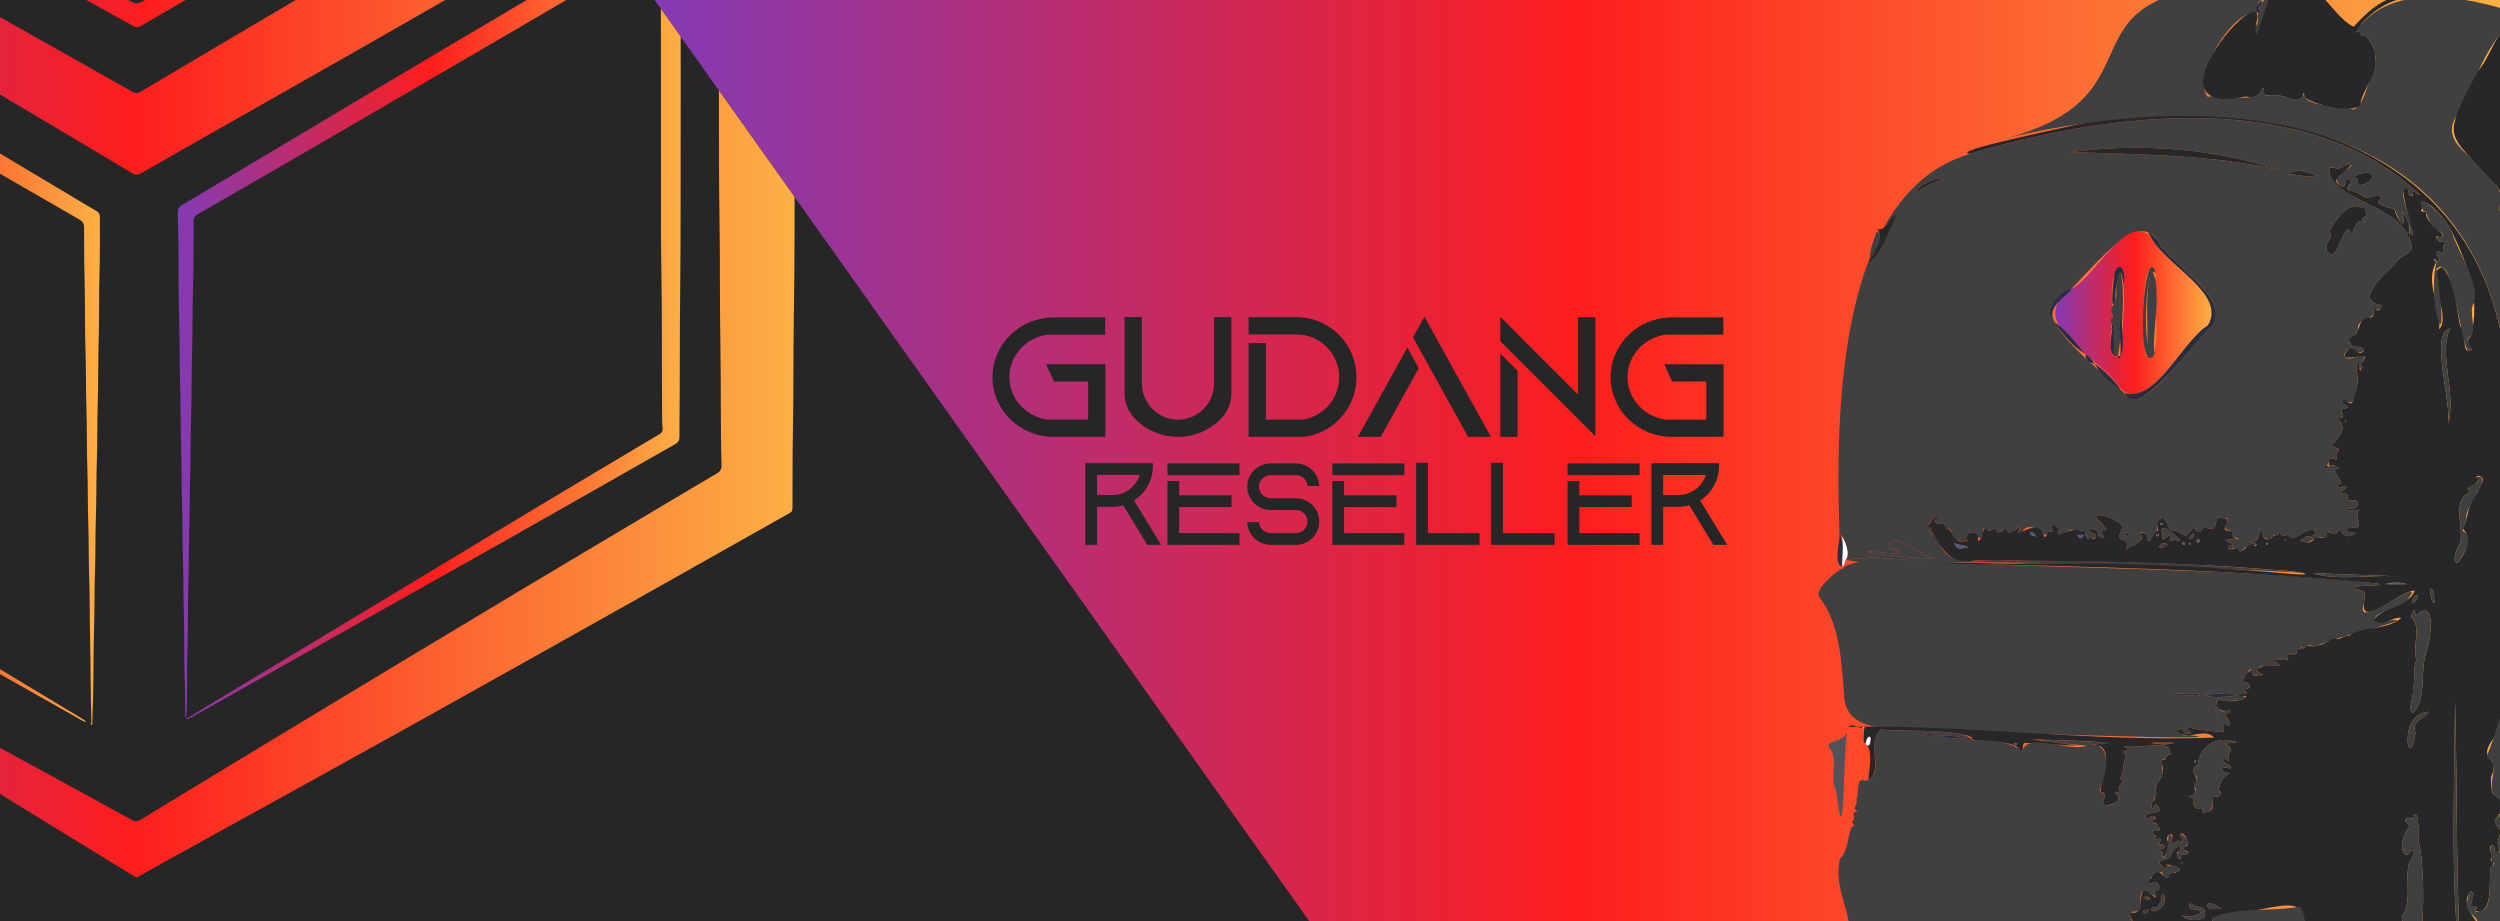 <?xml version="1.0" encoding="utf-8"?>
<!-- Generator: Adobe Illustrator 25.2.0, SVG Export Plug-In . SVG Version: 6.00 Build 0)  -->
<svg version="1.1" xmlns="http://www.w3.org/2000/svg" xmlns:xlink="http://www.w3.org/1999/xlink" x="0px" y="0px"
	 viewBox="0 0 1900 700" style="enable-background:new 0 0 1900 700;" xml:space="preserve">
<rect x="0" y="0" width="1900" height="700" fill="#333333" stroke="none"/>
<style type="text/css">
	.st0{opacity:0;fill:#ED1C24;}
	.st1{fill:#262626;}
	.st2{fill:url(#SVGID_1_);}
	.st3{display:none;}
	.st4{clip-path:url(#SVGID_3_);}
	.st5{fill:url(#SVGID_4_);}
	.st6{fill:url(#SVGID_5_);}
	.st7{fill:url(#SVGID_6_);}
	.st8{fill:url(#SVGID_7_);}
	.st9{fill:none;}
	.st10{clip-path:url(#SVGID_9_);}
	.st11{fill:#404040;}
	.st12{fill:#27272A;}
	.st13{fill:#52525B;}
	.st14{fill:#4F567A;}
	.st15{fill:#282E42;}
	.st16{fill:url(#SVGID_10_);}
	.st17{fill:#FEFEFE;}
</style>
<g id="Layer_1">
	<rect x="0" y="0" class="st0" width="1900" height="700"/>
</g>
<g id="Layer_2">
	<polygon class="st1" points="995,700 0,700 0,0 497.5,0 	"/>
	<polygon class="st1" points="995,700 0,700 0,0 497.5,0 	"/>
</g>
<g id="Layer_9">
	<linearGradient id="SVGID_1_" gradientUnits="userSpaceOnUse" x1="497.5" y1="350" x2="1900" y2="350">
		<stop  offset="0" style="stop-color:#833AB4"/>
		<stop  offset="0.5" style="stop-color:#FD1D1D"/>
		<stop  offset="1" style="stop-color:#FCB045"/>
	</linearGradient>
	<polygon class="st2" points="995,700 1900,700 1900,0 497.5,0 	"/>
</g>
<g id="Text_Gudang">
	<g>
		<path class="st1" d="M840.12,332.04h-39.29c-12.76,0-24.33-5.01-32.73-13.13h0c-8.53-8.23-13.82-19.65-13.82-32.28
			c0-12.63,5.29-24.06,13.82-32.28h0c8.41-8.12,19.97-13.13,32.73-13.13h39.12v13.13h-43.73c-16.42,2.18-29.12,15.83-29.12,32.28
			c0,16.46,12.69,30.11,29.12,32.28h30.78v-28.92h-25.94L795,276.86h45.12V332.04z"/>
		<path class="st1" d="M935.85,240.99v57.9c0,6.88-2.5,13.57-7.19,18.61c-1.82,1.95-3.8,3.75-5.94,5.36
			c-7.63,5.77-17.13,9.18-27.43,9.18c-10.32,0-19.83-3.43-27.47-9.22c-2.14-1.62-4.14-3.44-5.97-5.41
			c-4.66-5.04-7.16-11.71-7.16-18.58v-57.85h13.13v50.26c0,14.82,11.66,27.2,26.46,27.65c0.34,0.01,0.67,0.02,1.01,0.02
			c0.32,0,0.64,0,0.96-0.01c14.81-0.43,26.47-12.83,26.47-27.65v-50.26H935.85z"/>
		<path class="st1" d="M1030.92,286.71c0,2.28-0.17,4.51-0.49,6.69c-2.97,20.23-19.21,36.16-39.61,38.63h-41.87v-71.28h13.13v58.15
			h27.86c13.52-1.96,24.37-12.26,27.16-25.51c0.45-2.16,0.69-4.4,0.69-6.69c0-2.2-0.22-4.35-0.64-6.43
			c-1.59-7.92-6.07-14.81-12.29-19.52c-5.1-3.87-11.38-6.27-18.19-6.56h-37.72v-13.18h36.81l0,0.02
			c22.81,0.25,41.59,17.22,44.69,39.23C1030.77,282.38,1030.92,284.53,1030.92,286.71z"/>
		<path class="st1" d="M1069.6,264.14l8.62,15.74l-28.87,52.16h-17.34L1069.6,264.14z M1133.13,332.04h-17.35l-33.21-60.01
			l-8.67-15.66l8.66-15.66l0-0.01l8.67,15.67L1133.13,332.04z"/>
		<path class="st1" d="M1212.47,241v90.63l-13.13-13.13l-45.99-46v0l-13.13-13.13v-18.57l59.12,59.12V241H1212.47z M1140.22,268.66
			l13.13,13.13v50.25h-13.13V268.66z"/>
		<path class="st1" d="M1309.92,332.04h-39.29c-12.76,0-24.33-5.01-32.73-13.13c-8.53-8.23-13.82-19.65-13.82-32.28
			c0-12.63,5.29-24.06,13.82-32.28c8.41-8.12,19.97-13.13,32.73-13.13h39.12v13.13h-43.73c-16.42,2.18-29.12,15.83-29.12,32.28
			c0,16.46,12.69,30.11,29.12,32.28h30.78v-28.92h-25.93l-6.06-13.13h45.12V332.04z"/>
	</g>
</g>
<g id="Text_Reseller">
	<g>
		<path class="st1" d="M882.42,414.09h-10.46l-17.84-29.25l-0.49-0.8c-0.04,0.01-0.07,0.02-0.11,0.03
			c-0.16,0.04-0.32,0.09-0.48,0.13c-0.05,0.01-0.1,0.03-0.16,0.04c-0.23,0.06-0.46,0.11-0.69,0.17c-0.53,0.12-1.06,0.23-1.6,0.32
			c-0.15,0.03-0.3,0.05-0.46,0.07c-0.08,0.01-0.16,0.03-0.24,0.04c-0.2,0.03-0.4,0.06-0.6,0.08c-0.09,0.01-0.17,0.02-0.26,0.03
			c-0.21,0.03-0.42,0.05-0.64,0.07c-0.26,0.03-0.51,0.05-0.78,0.07c-0.01,0-0.01,0-0.02,0c-0.24,0.02-0.48,0.03-0.72,0.04
			c-0.04,0-0.08,0.01-0.13,0.01c-0.17,0.01-0.35,0.01-0.52,0.02c-0.11,0-0.22,0.01-0.33,0.01c-0.21,0-0.43,0.01-0.64,0.01h-11.5
			v28.91h-8.93v-62.07h51.33c0.05,0.72,0.08,1.45,0.08,2.19c0,2.32-0.25,4.57-0.74,6.74c-1.31,5.92-4.32,11.2-8.48,15.31
			c-0.39,0.38-0.78,0.75-1.19,1.11c-0.14,0.12-0.27,0.24-0.41,0.36c-0.02,0.02-0.03,0.03-0.05,0.04c-0.18,0.15-0.36,0.3-0.54,0.45
			c-0.13,0.11-0.26,0.21-0.39,0.32c-0.09,0.07-0.19,0.15-0.28,0.22c-0.34,0.26-0.69,0.52-1.04,0.77c-0.17,0.12-0.33,0.23-0.5,0.35
			c-0.01,0.01-0.02,0.01-0.03,0.02c-0.15,0.11-0.31,0.21-0.47,0.31c-0.02,0.02-0.05,0.04-0.08,0.05c-0.06,0.04-0.12,0.07-0.17,0.11
			l1.07,1.76L882.42,414.09z M860.75,369.91c2.56-2.52,4.44-5.59,5.52-8.96h-32.51v15.31h11.5c3.06,0,6.03-0.62,8.76-1.8
			C856.5,373.39,858.78,371.86,860.75,369.91z"/>
		<path class="st1" d="M942,352.2v8.93h-54.73v-8.93H942z M896.19,405.17H942v8.93h-54.73v-48.5h8.93v10.85H936v8.93h-39.81V405.17z
			"/>
		<path class="st1" d="M1000.31,387.6c1.48,2.59,2.33,5.59,2.33,8.78c0,3.2-0.84,6.2-2.33,8.78c-3.05,5.33-8.8,8.93-15.38,8.93
			h-19.28c-6.59,0-12.34-3.59-15.4-8.93c-1.41-2.46-2.25-5.3-2.34-8.33h8.94c0.26,4.64,4.1,8.33,8.8,8.33h19.28
			c4.84,0,8.78-3.94,8.78-8.78c0-4.84-3.94-8.78-8.78-8.78h-19.31c-4.98,0-9.49-2.06-12.7-5.37c-1.04-1.06-1.94-2.26-2.68-3.56
			c-1.48-2.59-2.33-5.59-2.33-8.78c0-3.2,0.84-6.2,2.33-8.78c3.05-5.33,8.8-8.93,15.38-8.93h18.82c0.15-0.01,0.31-0.01,0.46-0.01
			c0.15,0,0.31,0,0.46,0.01c6.4,0.16,11.95,3.71,14.94,8.92c0,0,0,0.01,0.01,0.01c1.41,2.46,2.25,5.29,2.33,8.32h-8.94
			c-0.25-4.53-3.92-8.15-8.47-8.32h-19.61c-4.84,0-8.78,3.94-8.78,8.78c0,4.55,3.47,8.3,7.91,8.74c0.3-0.01,0.6-0.02,0.9-0.02
			c0.52,0,1.03,0.03,1.54,0.07h17.74C991.51,378.67,997.26,382.27,1000.31,387.6z"/>
		<path class="st1" d="M1067.31,352.2v8.93h-54.73v-8.93H1067.31z M1021.5,405.17h45.8v8.93h-54.73v-48.5h8.93v10.85h39.81v8.93
			h-39.81V405.17z"/>
		<path class="st1" d="M1124.45,405.17v8.93h-48.16v-62.37h8.93v53.45H1124.45z"/>
		<path class="st1" d="M1181.47,405.17v8.93h-48.16v-62.37h8.93v53.45H1181.47z"/>
		<path class="st1" d="M1246.09,352.2v8.93h-54.73v-8.93H1246.09z M1200.29,405.17h45.8v8.93h-54.73v-48.5h8.93v10.85h39.81v8.93
			h-39.81V405.17z"/>
		<path class="st1" d="M1312.66,414.09h-10.46l-17.84-29.25l-0.49-0.8c-0.04,0.01-0.07,0.02-0.11,0.03
			c-0.16,0.04-0.32,0.09-0.48,0.13c-0.05,0.01-0.1,0.03-0.16,0.04c-0.23,0.06-0.46,0.11-0.69,0.17c-0.53,0.12-1.06,0.23-1.6,0.32
			c-0.15,0.03-0.3,0.05-0.46,0.07c-0.08,0.01-0.16,0.03-0.24,0.04c-0.2,0.03-0.4,0.06-0.6,0.08c-0.09,0.01-0.17,0.02-0.26,0.03
			c-0.21,0.03-0.42,0.05-0.64,0.07c-0.26,0.03-0.51,0.05-0.78,0.07c-0.01,0-0.02,0-0.02,0c-0.24,0.02-0.48,0.03-0.72,0.04
			c-0.04,0-0.08,0.01-0.13,0.01c-0.17,0.01-0.35,0.01-0.52,0.02c-0.11,0-0.22,0.01-0.33,0.01c-0.21,0-0.42,0.01-0.64,0.01H1264
			v28.91h-8.93v-62.07h51.33c0.05,0.72,0.08,1.45,0.08,2.19c0,2.32-0.25,4.57-0.74,6.74c-1.31,5.92-4.32,11.2-8.48,15.31
			c-0.39,0.38-0.78,0.75-1.19,1.11c-0.14,0.12-0.27,0.24-0.41,0.36c-0.02,0.02-0.03,0.03-0.05,0.04c-0.18,0.15-0.36,0.3-0.54,0.45
			c-0.13,0.11-0.26,0.21-0.39,0.32c-0.09,0.07-0.19,0.15-0.28,0.22c-0.34,0.26-0.69,0.52-1.04,0.77c-0.17,0.12-0.33,0.23-0.5,0.35
			c-0.01,0.01-0.02,0.01-0.03,0.02c-0.15,0.11-0.31,0.21-0.47,0.31c-0.02,0.02-0.05,0.04-0.08,0.05c-0.06,0.04-0.12,0.07-0.17,0.11
			l1.07,1.76L1312.66,414.09z M1290.99,369.91c2.56-2.52,4.44-5.59,5.52-8.96H1264v15.31h11.5c3.06,0,6.03-0.62,8.76-1.8
			C1286.74,373.39,1289.02,371.86,1290.99,369.91z"/>
	</g>
</g>
<g id="Logo" class="st3">
</g>
<g id="Layer_8">
	<g>
		<defs>
			<polygon id="SVGID_2_" points="995,700 0,700 0,0 497.5,0 			"/>
		</defs>
		<clipPath id="SVGID_3_">
			<use xlink:href="#SVGID_2_"  style="overflow:visible;"/>
		</clipPath>
		<g class="st4">
			<linearGradient id="SVGID_4_" gradientUnits="userSpaceOnUse" x1="-403.243" y1="112.287" x2="604.397" y2="112.287">
				<stop  offset="0" style="stop-color:#833AB4"/>
				<stop  offset="0.5" style="stop-color:#FD1D1D"/>
				<stop  offset="1" style="stop-color:#FCB045"/>
			</linearGradient>
			<path class="st5" d="M-403.24-171.36c21.24-11.59,42.49-23.17,63.73-34.76c27.37-14.93,54.72-29.9,82.12-44.78
				c20.96-11.39,41.96-22.69,62.95-34.01c26.52-14.3,53.05-28.59,79.6-42.84c14.66-7.87,29.35-15.67,44.05-23.47
				c26.1-13.86,52.19-27.73,78.31-41.55c14.6-7.73,29.23-15.4,43.89-23.03c15.99-8.33,32.02-16.59,48.05-24.86
				c1.01-0.52,1.93-1.31,3.43-1.37c-0.13,1.32-1.25,1.63-2.01,2.11c-13.61,8.73-27.22,17.48-40.88,26.12
				c-25.17,15.92-50.35,31.84-75.59,47.65c-33.82,21.18-67.67,42.33-101.58,63.37c-36.98,22.94-74.01,45.79-111.08,68.58
				c-26.76,16.46-53.6,32.77-80.41,49.15c-6.25,3.82-12.52,7.63-18.76,11.47c-1.06,0.65-2.23,1.21-3.02,2.14
				c0.32,1.24,1.36,1.41,2.12,1.84c36.35,20.08,72.76,40.08,109.07,60.24c43.53,24.17,87,48.46,130.48,72.74
				c34.03,19,68.04,38.03,102.03,57.11c29.12,16.35,58.2,32.75,87.23,49.24c2.51,1.42,4.28,1.21,6.63-0.18
				C147.54,45.57,187.98,21.6,228.5-2.22c49.05-28.83,98.14-57.59,147.27-86.28c50.53-29.52,101.13-58.93,151.7-88.37
				c24.53-14.28,49.09-28.52,73.64-42.79c1.11-0.64,2.2-1.32,3.29-1.98c0,91.25,0,182.49,0,273.74c-0.53,1.46-0.41,2.98-0.41,4.49
				c-0.02,13.73,0,27.46-0.05,41.19c-0.18,48.17,0.18,96.34-0.64,144.51c-0.5,29.2-0.1,58.4-0.7,87.6
				c-0.36,17.68-0.18,35.37-0.29,53.06c-0.04,6.72,0.32,5.53-5.1,8.61c-14.46,8.23-28.99,16.33-43.48,24.5
				c-24.22,13.65-48.42,27.35-72.66,40.97c-27.69,15.56-55.4,31.08-83.11,46.6c-26.7,14.95-53.39,29.91-80.12,44.79
				c-28.77,16.01-57.57,31.96-86.39,47.89c-35.33,19.53-70.69,39.01-106.03,58.53c-7.02,3.88-14,7.84-21,11.77c-0.47,0-0.93,0-1.4,0
				c-17.86-10.95-35.72-21.88-53.57-32.84c-38.57-23.69-77.18-47.31-115.69-71.1c-39.5-24.4-78.94-48.9-118.31-73.51
				c-37.59-23.5-75.09-47.15-112.57-70.82c-21.64-13.67-43.17-27.53-64.74-41.31c-1.55-0.99-3.03-2.07-4.41-3.38
				c1.69-0.21,2.96,0.78,4.28,1.46c14.45,7.51,28.9,15.04,43.33,22.59c34.94,18.29,69.81,36.74,104.58,55.35
				c22.16,11.86,44.38,23.61,66.51,35.51c33.61,18.08,67.18,36.23,100.74,54.39c25.38,13.74,50.73,27.52,76.06,41.33
				c23.19,12.65,46.33,25.37,69.5,38.06c0.31,0.17,0.64,0.3,0.91,0.51c2.58,1.94,4.89,1.56,7.63-0.11
				c47.12-28.66,94.26-57.3,141.48-85.8c48.31-29.17,96.68-58.25,145.08-87.27c33.83-20.28,67.76-40.41,101.65-60.59
				c16.4-9.77,32.77-19.56,49.24-29.2c2.63-1.54,3.76-3.22,3.67-6.34c-0.87-30.36-0.33-60.74-0.88-91.1
				c-0.57-31.07-0.17-62.14-0.65-93.2c-0.87-55.62-0.12-111.25-0.76-166.87c-0.44-38.63-0.12-77.26-0.38-115.9
				c-0.01-1.16,0-2.33-0.07-3.49c-0.08-1.3-0.79-1.59-1.89-1.01c-1.03,0.54-2.04,1.11-3.05,1.69
				c-25.8,14.89-51.57,29.82-77.39,44.68c-30.86,17.76-61.74,35.48-92.63,53.19c-31.5,18.05-63,36.1-94.53,54.08
				c-27.9,15.91-55.84,31.74-83.76,47.59c-28.33,16.09-56.69,32.13-84.96,48.31c-2.68,1.54-4.64,1.55-7.3-0.04
				c-27.35-16.39-54.76-32.67-82.17-48.96C-53.07,40.35-123.94-2.1-194.7-44.74c-53.22-32.07-106.31-64.37-159.44-96.57
				c-15.03-9.11-30.02-18.27-45.03-27.4c-1.29-0.78-2.54-1.66-4.07-1.94C-403.24-170.89-403.24-171.13-403.24-171.36z"/>
			<linearGradient id="SVGID_5_" gradientUnits="userSpaceOnUse" x1="-306.38" y1="243.419" x2="75.96" y2="243.419">
				<stop  offset="0" style="stop-color:#833AB4"/>
				<stop  offset="0.5" style="stop-color:#FD1D1D"/>
				<stop  offset="1" style="stop-color:#FCB045"/>
			</linearGradient>
			<path class="st6" d="M68.79,550.68c0.84-1.25,0.71-2.68,0.66-4.06c-0.72-20.81-0.51-41.65-1-62.46
				c-0.35-14.89-0.11-29.79-0.64-44.66c-0.51-14.19-0.2-28.39-0.73-42.57c-0.5-13.38-0.17-26.76-0.67-40.13
				c-0.58-15.24-0.17-30.48-0.72-45.71c-0.52-14.54-0.16-29.09-0.68-43.62c-0.66-18.49-0.2-37-0.73-55.48
				c-0.38-13.03-0.32-26.06-0.39-39.08c-0.02-2.93-1-4.61-3.53-6.07c-26.13-15-52.21-30.09-78.28-45.21
				c-24.96-14.47-49.9-28.98-74.83-43.51c-41.51-24.2-83.01-48.42-124.49-72.67c-23-13.44-45.96-26.97-68.95-40.43
				c-1.24-0.73-2.53-2.33-4-1.43c-1.25,0.76-0.62,2.59-0.62,3.94c-0.05,9.77-0.03,19.55-0.06,29.32c-0.15,48.4-0.33,96.8-0.48,145.2
				c-0.1,32.12,0.18,64.24-0.32,96.35c-0.46,29.32-0.16,58.64-0.56,87.95c-0.01,1.05,0.09,2.11-0.02,3.14
				c-0.28,2.53,0.85,4.03,3.01,5.3c14.23,8.39,28.39,16.9,42.59,25.34c50.91,30.25,101.53,61,152.26,91.54
				c51.93,31.27,103.83,62.59,155.74,93.89c1.49,0.9,3.05,1.71,4.23,3.06c-1.83-0.06-3.3-1.09-4.8-1.94
				c-22.09-12.46-44.15-24.97-66.25-37.42c-21.89-12.33-43.83-24.6-65.74-36.91c-20.69-11.62-41.38-23.25-62.06-34.9
				c-26.56-14.96-53.12-29.91-79.63-44.95c-27.53-15.61-54.99-31.33-82.49-47c-2.43-1.38-4.83-2.8-7.29-4.13
				c-1.61-0.87-2.38-2.07-2.3-3.93c0.09-1.86,0.03-3.72,0-5.58c-0.77-48.28-0.36-96.57-0.83-144.86
				c-0.81-82.03-0.31-164.07-0.59-246.1c0-1.16-0.01-2.33,0.06-3.49c0.08-1.29,0.82-1.58,1.91-1.06c0.73,0.35,1.43,0.77,2.14,1.18
				c45.18,26.68,90.38,53.34,135.55,80.05c34.65,20.5,69.28,41.03,103.87,61.61c39,23.2,77.94,46.48,116.91,69.73
				c6.29,3.76,12.55,7.59,18.91,11.22c2.21,1.26,3.01,2.84,2.99,5.34c-0.15,13.96,0.14,27.94-0.31,41.89
				c-0.53,16.52-0.1,33.04-0.6,49.55c-0.51,17.21-0.28,34.44-0.8,51.64c-0.42,13.84-0.13,27.69-0.62,41.52
				c-0.53,14.77-0.2,29.55-0.76,44.31c-0.48,12.8-0.13,25.6-0.64,38.38c-0.63,15.82-0.19,31.65-0.75,47.46
				c-0.57,16.05-0.22,32.11-0.67,48.16c-0.19,6.74-0.49,13.48-0.62,20.22C70.17,549.48,70.69,550.99,68.79,550.68z"/>
			<linearGradient id="SVGID_6_" gradientUnits="userSpaceOnUse" x1="135.106" y1="239.175" x2="517.872" y2="239.175">
				<stop  offset="0" style="stop-color:#833AB4"/>
				<stop  offset="0.5" style="stop-color:#FD1D1D"/>
				<stop  offset="1" style="stop-color:#FCB045"/>
			</linearGradient>
			<path class="st7" d="M141.45,545.83c-0.89-1.36-0.71-2.91-0.73-4.41c-0.09-7.68,0.04-15.37-0.27-23.04
				c-0.69-17.21-0.18-34.44-0.74-51.65c-0.45-13.84-0.15-27.7-0.66-41.53c-0.53-14.31-0.19-28.63-0.72-42.92
				c-0.53-14.19-0.15-28.39-0.69-42.58c-0.58-15.36-0.15-30.72-0.71-46.07c-0.55-15.12-0.18-30.25-0.68-45.37
				c-0.73-21.99-0.3-43.98-0.72-65.97c-0.13-6.86-0.25-13.72-0.42-20.58c-0.07-2.74,0.81-4.45,3.26-5.91
				c50.09-29.82,100.11-59.76,150.2-89.6c32.39-19.3,64.84-38.49,97.29-57.68c42.57-25.17,85.17-50.28,127.76-75.42
				c3.65-2.16,4.17-1.85,4.17,2.58c0,15.36,0.23,30.73-0.08,46.09c-0.72,35.26-0.25,70.52-0.4,105.77
				c-0.18,43.41,0.16,86.82-0.35,130.23c-0.43,37.47-0.2,74.94-0.6,112.41c-0.01,0.58-0.04,1.16-0.02,1.75
				c0.1,2.72-1.07,4.44-3.53,5.82c-17.64,9.93-35.2,20.02-52.8,30.02c-26.91,15.29-53.82,30.59-80.77,45.81
				c-28.67,16.19-57.4,32.28-86.1,48.43c-34.68,19.51-69.36,39.04-104.03,58.56c-14.5,8.16-28.99,16.34-43.49,24.5
				c-0.91,0.51-1.86,0.96-2.82,1.38c-0.63,0.27-1.12,0.01-1.39-0.64c1.07-0.13,2.01-0.59,2.9-1.14c3.97-2.43,7.92-4.89,11.91-7.29
				c49.62-29.92,99.24-59.86,148.89-89.75c51.24-30.86,102.34-61.93,153.78-92.46c14.01-8.32,27.95-16.74,42-24.99
				c2.13-1.25,2.97-2.72,2.7-5.07c-0.21-1.85-0.35-3.71-0.37-5.57c-0.39-40.61,0.12-81.22-0.67-121.83
				c-0.33-16.99-0.16-33.98-0.18-50.97c-0.05-54.47-0.08-108.93-0.12-163.4c-0.01-7.22-0.02-14.43-0.05-21.65
				c-0.02-3.65-0.14-3.7-3.4-1.8c-4.52,2.64-9.05,5.27-13.57,7.92c-28.61,16.77-57.2,33.58-85.83,50.31
				C359.21,41.58,318.99,65,278.77,88.42c-23.93,13.94-47.88,27.84-71.84,41.72c-18.93,10.97-37.87,21.91-56.85,32.79
				c-2.07,1.18-2.92,2.55-2.94,4.96c-0.15,18.27,0.07,36.53-0.52,54.8c-0.52,16.16-0.12,32.34-0.68,48.51
				c-0.54,15.58-0.15,31.18-0.72,46.76c-0.52,14.18-0.15,28.38-0.67,42.58c-0.54,14.99-0.22,30.01-0.76,45.02
				c-0.46,12.67-0.22,25.36-0.63,38.04c-0.56,17.09-0.13,34.2-0.73,51.3C141.82,511.87,142.76,528.87,141.45,545.83z"/>
			<linearGradient id="SVGID_7_" gradientUnits="userSpaceOnUse" x1="-237.552" y1="-174.787" x2="461.58" y2="-174.787">
				<stop  offset="0" style="stop-color:#833AB4"/>
				<stop  offset="0.5" style="stop-color:#FD1D1D"/>
				<stop  offset="1" style="stop-color:#FCB045"/>
			</linearGradient>
			<path class="st8" d="M107.9-369.67c1.68-1.22,3.12-0.18,4.54,0.53c7.48,3.78,14.93,7.59,22.39,11.4
				c25.39,12.96,50.78,25.9,76.15,38.9c23.6,12.1,47.19,24.23,70.75,36.42c31.1,16.09,62.19,32.2,93.25,48.39
				c27.96,14.57,55.86,29.25,83.77,43.91c1.09,0.57,2.81,0.83,2.83,2.27c0.02,1.4-1.66,1.79-2.72,2.41
				c-34.71,20.38-69.39,40.82-104.16,61.1c-53.96,31.48-107.98,62.87-161.99,94.28C164.15-13.44,135.55,3.1,107,19.74
				c-2.06,1.2-3.68,1.23-5.79,0.06C59.16-3.67,17.06-27.06-25.02-50.5c-37.09-20.67-74.19-41.33-111.23-62.09
				c-32.88-18.43-65.69-36.98-98.53-55.48c-3.67-2.07-3.69-2.51-0.09-4.62c24.52-14.31,49.01-28.67,73.58-42.88
				c51.16-29.59,102.32-59.18,153.56-88.64c37.22-21.4,74.55-42.59,111.83-63.87c1.21-0.69,2.41-1.43,3.83-1.61
				c-2.56,2.81-6.02,4.34-9.16,6.29c-38.74,24.08-77.49,48.15-116.3,72.11c-40.69,25.13-81.43,50.18-122.19,75.19
				c-23.7,14.54-47.51,28.93-71.25,43.41c-0.84,0.51-1.97,0.79-2.22,2.29c1.97,1.11,3.96,2.27,5.99,3.37
				c17.49,9.49,35,18.94,52.46,28.47c31.46,17.17,62.9,34.36,94.33,51.58c24.28,13.31,48.54,26.66,72.8,40.02
				C41.55-30.91,70.72-14.91,99.78,1.3c3.27,1.82,5.58,1.49,8.59-0.27c15.87-9.29,31.84-18.39,47.78-27.55
				c33.8-19.42,67.58-38.86,101.4-58.25c30.19-17.3,60.4-34.55,90.62-51.78c28.81-16.42,57.66-32.78,86.48-49.18
				c0.77-0.44,1.77-0.67,2.12-1.72c-0.45-1.24-1.71-1.46-2.68-1.99c-23.35-12.84-46.72-25.63-70.07-38.47
				c-25.38-13.97-50.76-27.95-76.09-42.01c-32.05-17.78-64.07-35.62-96.06-53.5c-26.71-14.93-53.37-29.95-80.05-44.93
				C110.59-369.04,109.36-369.7,107.9-369.67z"/>
		</g>
	</g>
</g>
<g id="Layer_3">
	<polygon class="st9" points="995,700 1900,700 1900,0 497.5,0 	"/>
</g>
<g id="Layer_10">
	<g>
		<defs>
			<polygon id="SVGID_8_" points="995,700 1900,700 1900,0 497.5,0 			"/>
		</defs>
		<clipPath id="SVGID_9_">
			<use xlink:href="#SVGID_8_"  style="overflow:visible;"/>
		</clipPath>
		<g class="st10">
			<path class="st11" d="M1398.04,406.14c-4.57-120.5,6.83-262.05,99.19-289.18c106.15-32.08,255.8-50.49,342.09,31.32
				c-2.39-0.02-3.29-3.28-5.83-2.62c0.65,5.98-2.72,3.1-3.39-0.81c-10.64-1.63,6.15,25.91,3.34,33.87c-0.73,3.33-4.51,1.39-2.5-1.02
				c3.18-4.99-3.34-8.96-3.85-13.92c-5.31-8.98,0.45,4.85,0.72,8.69c-4.83-3.29-5.77-9.5-8.08-13.62
				c-4.71-1.24-18.01-4.11-9.42-8.06c-4.03-4.88-9.36,1.38-13.47-1.19c-2.47-4.54-14.2-2.29-12.07-8.15
				c3.51-4.05-1.38-7.97-2.83-1.25c-1.76,6.06-8.57-3.9-4.92-6.76c2.39-2.79,13.8-6.82,8.27-9.79c-5.61,5.69-7.89,4.24-14.86,3.34
				c-3.3,25.36,56.59,27.18,62.19,59.43c1.61,8.1-10.1,7.13-12.78,14.76c-8.31,7.85-31.7,27.85-9.11,30.88
				c-2.23,7.68-7.51-1.21-6.82,6.4c-1.95,4.94-12.53,3.5-11.83,11.8c-0.89,5.59-15.12,11.45,2.04,13.73
				c7.48,2.17-3.65,6.45-5.64,1.3c-1.43-4.31-7.72,4.05-6.75,5.27c3.08,6.12,15.33-5.01,15.4,1.99c-5.01,4.54,1.01,15.09-6.28,2.91
				c0.39,7.18,3.63,38.61-10.01,28.45c-5.22,2.22,8.75,5.37,1.03,6.63c-2.45,0.27-2.77,1.49-1.73,3.51c3.65,4.01-6.76,2.88-1.81,6
				c6.12,6.68-3.21,14.83-6.55,19.08c11.98,3.91,1.15,1.94,4.53,10.67c-8.62-4.52-3.81,3.79-10.74,5.78c3.8,1,4.26-2.52,8.11-1.55
				c4.73-0.83,5.47,2.97,0.5,2.78c0.8,2.02,3.12,6.81,5.2,9.54c1.25,1.81-4.22,1.02-2.47,3.62c1.57,2.62,4.5-2.64,6.23,0.14
				c1.06,2.6-5.05,2.01-3.61,5.15c8.98-0.97,0.39,5.19,8.06,5.19c6.2-1.32,5.86,6.06-0.23,5.98c-12.05,0.12,1.94,3.47,6.16,0.57
				c-5.28,3.78,3.58,14.98-4.29,14.1c-1.77-0.34-5.03-1.53-5.43,1.24c-1.07,4.2,7.5-0.03,5.7,3.66c-10.27,5.76-9.86-7.35-13.4-1.45
				c-1.02,1.85-2.4,1.71-3.92,0.73c-5.59-4.45-2.12,5.24-6.45,3.42c-5.36-1.77-9.6,3.31-14.57,4.66c-3.45,0.25-2.16-6.1,1.43-5.66
				c3.09,1.13,11.2-2.49,5.44-4.86c-8.44-1.33-13.55,10.92-19.82,3.36c-3.15,3.14-4.62-0.81-6.85-1.81
				c-0.69,1.13,0.69,4.14-2.46,2.64c-2.56-0.97-3.04,5.09-5.7,2.67c-1.3-1.2-5.38-0.02-3.81-4.02c-2.71-5.89-1.84,6.86-7.92,6.21
				c9.79,4.03-4.37,0.67-6.8,6.22c-3.23,3.55-5.04-4.72-9.1-0.36c-2.85,1.86-3.29-5.59-0.5-3.03c4.47,0.33-0.06-3.08-2.33-2.85
				c-4.07-3.63,6.41-0.38,8.75-2.28c-2-2.01-4.53-0.1-6.17-1.72c5.8-6.55-10.7-2.47-2.27-12.55c1.86-2.47-4.91-0.99-6.55-1.98
				c-4.57-0.49,1.66,12.48-11.52,7.11c-3.36,5.89-5.04,4.79-7.71,0.44c-7.21,8.28-4.13,7.43-13.94,2.27c-6.17,2.69-6-8.87-9.76-9.8
				c-10.36,8.5,2.65,3.88-9.44,17.23c-3.69,2.91-1.62-6.56-7.52-6.38c5.36,7.5-7.28,10.65-10.52,13.54
				c0.34-3.18,1.36-6.49-2.82-7.44c-7.5-1.76,3.85-9.25-2.62-12.88c-4.18-2.46-16.14-9.14-17.43-3.72
				c3.83,5.35,12.53,8.26,3.8,10.84c6.1,5.63-3.25,6.17-2.85-0.35c-1.75-4.57-10.7-0.19-3.23,0.78c5.84,3.63-4.43,6.87-5.16,3.64
				c1.27-6.19-9.12-5.37-11.43-6.25c-17.96,9.7-4.03-2.14-14.74-2.9c-0.72,0.1-1.25,0.73-0.99,1.01c5.32,6.09-2.3,1.53-2.79,5.06
				c-2.09,5.1-11.73-12.55-19.26-1.06c-5.42,4.29-0.24-2.9-1.87-4c-3.14-0.04-5.86,7.79-9.13,2.89c-2.04-4.2-5.98,4.29-9.33-0.01
				c-2.89-4.91-1.07,3.72-8.76-2.03c0.17,9.44-2.86,9.5-7.4,3.24c-12.46-0.3,3.4,12.23-14.63,4.88c-4.75-1.22,0.52-8.4-6.62-7.83
				c0.43-6.57-7.69-1.19-8.8-5.56c0.08-2.17,3.16-0.21,3.49-2.16c-3.48-3.48-9.29,6.07-7.95,7.34c3.04-1.86,1.88,0.16,1.78,1.67
				c1.32,4.8,7.04,6.19,7.42,11.77c8.84,18.64,32.35,9.23,50,11.7c77.01-0.9,154.59,1.99,230.96,9.25
				c-89.65-4.92-182.27-8.54-273.15-8.24c75.54,4.69,225.96,4.49,324.73,16.14c8.28,2.63-24.14,0.36-16.54,3.94
				c6.53,1.66,6.5,1.65,6.39,8.03c-0.33,3.24-4.11,11.32,2.31,9.75c8.53-0.09,41.85-25.4,31.52-11.26
				c-2.43,7.52-33.44,11.8-24.27,18.65c48.39-6.49-34.92,11.71-44.42,17.92c-4.17,1.65-9.44-1.33-12.5-0.73
				c1.07,0.2,4.56,2.78,1.52,2.99c-5.5-2.89-4.16,5.17-8.94,4.43c-7.35-1.83-1.65,4.2-4.34,4.35c-10.93,0.38-13.33-3.86-5.12,4.05
				c-4.32,1.96-15.49-3.21-17.42,4.64c10.74,4.62-7.98,5.03-4.38-1.67c-4.5,0.34-0.03,5.78-4.8,5.56c-0.67,0.01-1.98,2.66-1.81,3.93
				c2.07,0.12,9.62,3.79,2.36,5.52c-4.08,3.19,7.42,1.2-5.27,4.72c16.84,2.93-13.18,6.32-15.83,3.16
				c-4.02,3.22,1.55,12.26,6.38,8.03c2.53-3.85,4.27,3.47,0.77,2.66c-6.67-2.82,7.68,13.02-0.52,8.97c-5.96-3.94-0.4,4.06-2.88,5.19
				c-8.29-0.78-18.95-1.32-26.68-3.92c-1.72,2.37,2.9,3.02,2.26,5.16c-1.91-0.17-4.18,1.2-5.57-1.42c-8.24-6.22-3.17,5.13,3.46,2.42
				c48.82,5.08-142.8-1.91-174.04-2.73c-30.83-7.89-87.91,10.95-87.57-29.97c-2.16-25.2-3.01-51.35-18.7-72.09
				c-4.68-6.28,17.29-23.2,17.57-21.42c10.94-14.64,109.9,1,48.48-6.88c-15.35-1.39-30.75-2.6-45.98-0.23
				C1405.97,420.87,1402.73,409.32,1398.04,406.14z M1613.1,297.71c13.39,25.11,52.86-38.89,68.99-50.36
				c11.45-24.41-32.91-46.09-41.91-63.85c-18.24-30.3-60.72,37.78-80.89,48.74C1554.08,251.01,1600.8,284.6,1613.1,297.71z
				 M1573.95,115.6c52.95,1.93,106,1.8,157.9,13.63C1683.2,112.51,1623.76,108.59,1573.95,115.6z M1798.22,168.7
				c-2.24-1.44-5.3-1.78-1.05-3.72c2.42-0.82,0.68-10.51-2.95-6.83c-8.45-6.17-19.42,9.16-23.76,17.27c3,7.4-4,7.88-2.06,15.22
				c7.48,11.18,11.49-16.51,16.74-16.76C1789.56,187.15,1786.05,163.65,1798.22,168.7z M1471.77,424.32
				c-10.16,0.99-35.57-25.15-35.85-7.58c1.08,2.92,9.53-2.05,6.03,4.17C1385.95,415.15,1446.43,425.14,1471.77,424.32z
				 M1793.99,140.64c12.84-2.09,11.95-14.29-3.84-7.11c-3.58,1.78,2.47,1.48,1.91,3.47C1792,138.36,1791.8,140.88,1793.99,140.64z
				 M1738.83,132.62c7.4-0.59,14.63,3.23,22.04,0.53C1753.56,131.45,1746.39,126.88,1738.83,132.62z M1674.83,527.46
				c6.36,4.22,18.15,1.76,24.57,1.18C1693.7,524.41,1682.05,528.86,1674.83,527.46z M1476.98,135.88
				c-4.03-2.39-19.53,5.24-21.49,10.52C1462.36,141.8,1469.19,138.62,1476.98,135.88z M1672.21,528.44
				c-2.93-3.14-13.71-0.32-19.32-1.53C1655.41,530.84,1666.7,527.29,1672.21,528.44z M1678.28,540c1.69,0.18,3.07,1.93,6.18,0.6
				C1681.8,539.89,1680.42,538.49,1678.28,540z M1616.28,404.6c-1.86,0.2-1.61,3.06,0.25,2.85
				C1618.4,407.29,1618.17,404.47,1616.28,404.6z M1468.26,410.72c0.92,0.82,1.2,1.84,2.36,1.74
				C1471.97,411.37,1470.23,409.88,1468.26,410.72z M1684.4,545.07c0.75,1.07,1.03,1.56,1.72,0.58
				C1686.52,544.4,1685.15,544.37,1684.4,545.07z"/>
			<path class="st12" d="M1769.89,354.03c-0.02-6.14,0.9-6.83,6.43-4.23c-3.62-8.6,7.78-6.79-4.54-10.67
				c3.45-4.51,12.61-12.22,6.55-19.08c-1.57-0.93-2.47-2.46,0.62-2.71c5.3-0.65-3.06-6.41,2.91-6.8c5.92-0.72-1.4-3.52-2.26-5.09
				c2.26-5.67,5.79,4.95,8.53-0.44c4.95-12.55,3.45-16.47,2.71-29.55c3.44,0.69,1.52,9.9,4.45,3.96c-2.99-3.37,4.82-7.64,1.15-8.87
				c-6.36,0.17-21.04,5.31-11.22-5.55c3.13-3.7,6.74,6.81,11.17,1.78c0.96-5.09-9.3-1.09-10.45-6.56c-1.75-1.42,1.59-4.78,3.47-5.53
				c4.99-4.23,2.49-13.54,11.98-13.35c3.97-0.56,1.54-4.74,3.33-7.29c2.67,3.59,4.2,1.56,5.99-2c-22.55-3.05,0.73-22.97,9.11-30.88
				c2.44-7.08,14.53-7.07,12.79-14.77c-5.63-32.28-65.53-33.92-62.22-59.42c9.85,2.24,8.06,0.66,15.97-3.4
				c1.96,6.44-19.73,11.35-6.38,18.49c3.27,0.26,1.61-6.27,4.85-5.71c4.51,2.04-4.08,6.84,1.01,8.35c3.62,1.67,7.92,1.69,10.96,4.88
				c4.1,2.54,9.49-3.71,13.47,1.2c-8.55,3.87,4.66,6.9,9.41,8.06c3.39,12.59,12.04,17.74,4.29,1.26c3.72,3.69,8.91,12.38,6.94,17.58
				c9.49,8.7-8.47-29.46-2.96-34.65c3.27,0.13,1.81,5.96,4.71,6.12c2.36-0.44,0.02-2.41,0.8-3.53c2.54-0.67,3.45,2.6,5.83,2.63
				c-86.34-81.89-235.86-63.31-342.08-31.33c-16.96-2.13,73.2-19.78,92.54-24.96c157.69-25.42,312.68,31.75,316.48,210.95
				c12.41,91.35,11.84,184.32-9.2,255.87c-17.15,20.64,4.18,14.32-3.77,31.6c-1.46,23.14,8.25,7.66,6.88,23.37
				c2.81,5.53-8.11,9.15-2.18,14.22c5.88,4.21-2.48,10.73,1.34,16.21c0.71,1.07,0.2,3.05-1.59,3.37c-3.32,0.64-0.21-5.33-3.91-5.02
				c-4.25,2.18,2.59,7.77-1.1,11.09c5.13,3.45,0.82,3.11-0.08,7.19c-0.76,10.52,1.86,35.25-11.4,31.53
				c-0.75-1.09,3.74-3.18-0.09-3.27c-8.3,1.43,2.68-8.91-3.42-11.77c-9.63,12,7.14,22.63,9.86,33.34c4.97,0.02,4.51,6.34,8.67,7.29
				c2.89,0.25,4.5,0.77,1.34,3.41c1.22,4.42,10.19,6.98,6.94,14.6c-7.74,3.41-9.04-9.41-11.93,1.63c0.21,2.43,1.76,5.31-2.55,5.92
				c-0.86,0.12-0.32,1.42-0.31,2.24c1.06,11.11-4.45,21.15-7.76,31.77c-0.4,14.83,9.02-12.65,10.03-18.05
				c4.18-1.73,13.42,6.37,11.67,13.02c1.92,5.42-2.51,6.88-3.4,0.69c-2.36-4.56-9.9-2.58-7.94,2.64
				c3.87,67.37-154.74,34.6-212.12,40.04c-86.61-0.27-172.94-16.72-257.15-12.61c-13.33-4.56,1.56-2.65,8.44-5.37
				c9.88-5.07,0.2-9.8-6.3-9.01c-6.36-0.03-0.72-7.64-5.01-10.7c14.42-11.81,52.53,5.66,74.8,1.19c4.47-1.38-16.97-3.07-22.46-2.52
				c-5.45,0.29-5.26-7.5,0.07-5.93c3.43-0.2,5.97,4.46,9.72,2.28c1.28-2.99-0.68-12.7,5.94-6.7c6.62,4.93-5.66-18.41,14.41-10.44
				c3.7,9.02,3.43-7.76,10.03-5.52c5.24-2.58,3.67,4.33,6.58,3.46c11.67-2.45-0.56-7.76,10.54-8.53
				c-1.36,10.29,11.9,0.67,11.06,9.17c-2.97,1.85-9.13,2.58-0.97,4.1c6.11-1.94,7.78-13.34,17.34-7.78
				c4.74-1.05,6.76,4.49,10.54,4.31c2.16-1.25-0.72-2.22-0.64-3.44c0.15-0.85,1.26-4.32-0.71-3.75c-3.59,1.87-4.39-1.16-5.96-3.03
				c-3.87-3.7,7.22-3.5,3.36-9.02c-0.7-2.03-1.49-5.81-0.19-7.52c2.35,0.65,2.12,5.35,5.86,3.84c9.89-0.6,18.78,2.23,28.89,3.38
				c9.98,8.92-4.06-16.93,5.47-7.62c2.37-0.04,0.48-2.76-1.12-2.38c0.49-7.08,7.61-11.81,4.54-1.96c3.99,2.22,3.11-4.13,6.45-4.06
				c5.51-0.84-8.65-8.69-0.61-8.48c6.48,0.84,0.86-7.08,5.21-6.1c8.2,2-0.91-9.31,0.17-11.96c14.89,5.29,2.82-26.59,16.49-13.44
				c6.35,6.23,1.15-2.55,3.36-2.5c2.61-0.95,3.45-1.92,2.14-4.86c-2-5.42-5.68,1.75-7.78-2.07c-1.57-1.98,3.4-1.72,2.68-4.5
				c6.86-9.76,9.75,6.76,13.06-0.05c0.57-2.57,2.46-2.36,4.31-2.24c10.19-4.26-2.86-4.94-5.3-6.65c-0.19-0.3-1.01,0.37-0.91,1.02
				c0.68,4.2-1.9,1.4-2.5,0.95c-9.21-7.06,5.38-2.61,6.3-10.23c0.65-2.3,4.65-6.43,6.77-4.51c0.7,1.24-0.17,2.33-1.38,3.17
				c-3.36,1.15,0.74,8.54,2.05,4.82c-1.09-3.39,0.72-2.7,2.72-2.3c8.48-2.37-6.26-3.72,0.89-6.59c5.1-1.42-4.19-14.69-4.71-7.98
				c1.84,2.52,4.18,5.11-1.83,3.77c-2.28,3.03-5.84,2.4-3.87-2.05c0.86-6.43-6.12-1.3-3.44,2.59c1.34,4.2-1.09,11.01-4.14,12.37
				c-0.06-3.34,1.61-4.74-2.77-5.07c0.71-2.07,4.93-1.11,4.37-4.03c-2.29-3.53-6.94,4.09-2.66-4.6c-1.08-1.81-3.2,0.15-4.72-0.5
				c-1.56-1.63,3.25-1.48,0.47-3.04c-1.02-0.57-2.27-0.66-1.96-2.18c0.76-2.95,4.12,0.03,5.39-2.24c-1.44-2.03-1.78-5.04-5.26-5.31
				c-3.06-1.78,3.03-1.89,1.7-3.92c-1.78-3.2-5.8,3.06-7.35-0.13c0.42-5.47,15.58-0.26,8.75-9.07c-2.49-1.52-2,2.36-4.03,2.72
				c0.15-2.16-1.16-4.05,1.33-5.84c3.5-4.65-0.26-9,3.59-14.51c4.21-4.48,4.75-12.17,1.27-16.07c7.4-0.79,2.41-2.94,6.35-4.17
				c5.05-0.74-0.13-1.79,0.92-4.14c-0.95-6.77-26.11-0.58-35.2-2.61c6.62,3.35,5.48,1.84-0.47,4.56c3.61,1.35,2.64,4,1.46,6.3
				c-1.1,4.64-0.84,9.48-3.54,13.47c3.29,2.15,1.54,3.91-0.36,5.7c-1.89,3.52,2.84,5.17-3.49,4.68c7.92,7.05-2.8,10.62-7.94,10.07
				c-2.95-2.91,4.09-9.24-2.78-9.96c-0.51-7.07,9.66-29.04-0.21-34.88c-2.5-0.11-5.14,0.61-8.15-0.98
				c36.27-2.55-30.61-3.66-44.43-4.17c44.39,5.77,46.33,5.57-2.83,2.69c-6.15-1.47-1.4,9.05-5.83,6.08
				c-2.02-10.44-42.66-5.41-36.09-10.34c-14.29-6.51-54.05-4.26-69.49-6.03c-9.66,8.34-1.19,24.56-5.99,34.96
				c-8.33,13.34,2.28-15.43-4.48-22.51c2.55-0.22,3.82-6.39,1.66-6.88c-6.38,11.34-3.59-0.71-4.06-7.4c-3.28,2.5-9.11-3.96-11.32,0
				c80.28-2.46,187.94,11.74,277.49,8.01c-7.73-8.33-21.71,4.07-28.52-5.65c2.14-0.68,3.99-1.15,5.31,1.33
				c1.39,2.62,3.66,1.26,5.57,1.43c0.62-2.24-3.98-2.6-2.26-5.17c7.73,2.61,18.38,3.11,26.67,3.92c2.51-1.13-3.09-9.02,2.88-5.2
				c5.92,3.15-0.73-7.03-1.62-8.63c1.68-1.05,5.93,0.05,3.5-3.89c-5.37,4.45-13.05-1.21-8.52-7.14c3.68,1.85,18.21,2.35,21.47-2.04
				c-1.56-2.09-4.18,1.46-5.64-1.12c2.36-2.3,9.63-0.38,3.96-3.82c0.74-1.84,4.74-0.42,4.29-3.14c-1.23-4.71-9-0.94-3.53-7.21
				c10.08-12.55-1.94,2.93,13.49-1.24c-2.27-1.86-8.1-3.45-1.16-6.03c4.69-2.95,10.29,0.25,14.28-1.25
				c-8.61-8.17-5.3-3.51,5.12-4.06c2.29,0.78-0.1-2.29-0.01-3.77c2.14-1.88,6.2,0.94,7.64-1.96c0.58-5.08,4.81-2.06,6.8-3.91
				c0.26-1.47-5.23-2.76-1.32-2.76c7.57,4.94,16.08-0.22,22.09-4.17c5.43,2.55,7.19-2.46,11.77-1.65
				c12.11-8.29,28.14-3.96,39.97-13.65c-6.22-1.77-15.16,8.27-20.83,1.29c7.08-10.37,25.69-9.07,31.01-22.1
				c-10.55-0.67-44.02,31.68-38,6.57c0.12-6.38,0.15-6.37-6.39-8.02c-7.54-3.61,24.77-1.29,16.54-3.95
				c-109.04-10.63-220.32-13.11-331.27-15.33c21.66-1.39,43.42,0.86,65.29-0.05c64.34-0.58,128.68,1.51,192.76,7.4
				c31.45,3.01,16.97-1.41-4.21-2.29c-76.04-6.43-152.19-7.07-228.45-7.28c-20.63,3.88-24.66-8.92-34.08-23.06
				c2.1-4.25-2.44-0.29-2.52-2.76c2.59-1.99,4.4-9.48,8.7-6.25c-0.32,1.96-3.41-0.02-3.49,2.16c1.4,4.21,9.13-0.8,9.07,5.86
				c4.68-2.19,3.5,12.61,16.33,9.23c-4.72-7.45,9.65-10.03,7.86,0.16c4.77-2.47,3.38-12.53,6.69-8.88c3.62,4.26,3.79-4.32,7.48,1.79
				c4.07,2.1,5.94-5.07,8.1-0.87c2.08,5.97,11.96-8.62,8.75-0.06c-3.76,7.05,15.36-11.65,19.31,4.89c2.31-0.54,1.99-2.9,2.72-4.16
				c3.06,0.25,6.09,0.62,2.27-3.56c1.84-3.08,7.39,0.67,5.39,4.15c-0.81,4.89,11.3-5.07,17.4-0.88c5.03-1.35,3.09,5.69,5.84,6.26
				c1.29-2.25,4.78,1.8,5.2-1.99c1.38-3.9-4.47-2.07-4.54-5.13c1.18-1.48,6.66-0.84,6.31,2.15c-0.34,4.54,7.74,5.55,3.97,1.1
				c-2.45-2.32,0.43-2.75,2.23-2.98c1.64-2.42-5.03-6.54-7.21-9.47c1.1-5.52,13.43,1.31,17.42,3.72c6.47,3.69-4.87,11.08,2.62,12.88
				c4.17,0.94,3.16,4.25,2.82,7.44c2.54-2.76,10.62-4.2,12.15-9.54c-3.84-5.94,3.74-3.19,3.53,1.39c1.76,6.23,5.02-6.07,8.48-6.39
				c0.13-4.04-3.64-5.13,3.32-9.85c3.74,0.83,3.6,12.57,9.76,9.8c10,5.34,6.69,5.88,13.94-2.27c2.61,4.34,4.52,5.37,7.72-0.44
				c13.05,5.47,7.03-7.71,11.52-7.1c7.09,1.68,7.77-1.49,4.54,6.54c-0.88,2.52,0.27,3.28,2.58,3.58c7.67,0.94-2.83,4.99,7.88,6.13
				c-2.29,1.76-12.88-1.27-8.76,2.28c4.87,0.83,5.98,3.32,0.67,2.73c-1.24,7.48,6.45-1.71,8.46,4.26c4.25,1.68,6.43-8.49,12.21-3.83
				c2.69-1.12-0.51-2.44-2.6-3.13c5.94-0.72,4.37-5.56,6.59-8.05c0.94,0.08,1.65,1.01,1.33,1.84c-1.43,3.98,6.43,5.99,7.35,2.31
				c2.25-2.21,4.97,0.81,4.62-3.61c2.24,1,3.7,4.95,6.85,1.81c6.28,7.46,11.4-4.61,19.82-3.36c5.64,2.43-2.23,5.96-5.44,4.86
				c-9.05,4.12,1.02,7.03,5.49,2.79c2.34-4.67,9.36,0.73,10.06-3.31c-0.09-7.11,5.82,1.9,7.96-2.63c3.89-6.1,2.74,7.32,13.4,1.44
				c1.81-3.66-6.8,0.52-5.7-3.66c0.4-2.77,3.67-1.58,5.43-1.24c7.94,0.86-1.07-10.3,4.29-14.09c-4.47,3.06-17.98-0.56-6.17-0.57
				c5.92,0.18,6.59-7.36,0.23-5.98c-7.83-0.05,1.14-6.14-8.06-5.19c-1.45-3.03,4.61-2.64,3.61-5.16c-1.74-2.67-4.69,2.41-6.23-0.14
				c-1.75-2.5,3.67-1.88,2.47-3.62c-2.07-2.78-4.41-7.48-5.2-9.54C1782.61,355.78,1773.68,352.79,1769.89,354.03z M1670.15,581.62
				c-8.3,4.73,3.09,9.16-2.37,14.04c-1.66,3.61,4.3,7.28-4.42,9.88c7.08,0.7,1.08,5.2,5.33,8.2c2.39,2.63,3.72-0.3,4.78-0.22
				c0.98,2.73-1.51,5.03,3.35,3.57c9.24-0.24,0.85-12,6.87-11.74c2.98,0.89,5.97-3.66,2.61-5.05c-0.18-3.41,3.46-11.24,8.67-12.66
				c-5.85,0.42-9.34-5.01-2.26-4.33c0.8,0.69,2.31,1.35,2.77-0.09c0.3-2.41-10-4.62-5.29-7.15c4.21,3.15,4.1,3.03,3.51-2.67
				c7.44-10.12-14.95-7.31,6.58-9.24C1684.65,558.41,1672.12,566.75,1670.15,581.62z M1818.46,777.73
				c23.62-6.49,27.15-110.12,19.61-138.36c-0.68-3.82,1.46-25.01-4.22-19.51c0.47,5.5-4.1-0.98-5.55,2.93
				c-1.47,3.44,5.38,3.42,1.47,7.3c-3.08,4.88-6.41,14.62-2.15,18.99c2.56,1.94,2.91-1.11,4.21-1.98c5.58-4.16,1.24,6.89-0.83,8.62
				c-3.79,13.1,2.93,27.98-5.68,41.52C1830.65,723.15,1840.16,754.61,1818.46,777.73z M1851.73,198.84
				c-0.33-4.39-4.43-0.31-0.02,0.02c-9.5,16.19,4.01,33.29,2.05,51.52c10.21-11.58-13.39-43.31,2.54-47.44
				c10.51,12.73,10.2,30.51,13.46,45.16c5.77,2.49-0.19,22.86,8.8,17.69c-2.52-3.49-5.04-6.33-0.75-10.35
				c7.37-27.17-1.47-52.67-14.69-80.07c-2.82-6.43-19.83-27.04-22.99-20.29c3.96,5.23-5.39,4.8,4.2,6.28
				c-3.72,7.04,19.81,18.6,9.56,19.13c-2.31-2.72-3.79,0.48-0.95,1.73c0.59,3.16,5.67,0.1,5.26,2.8c-3.68,5.21,1.74,7.86-5.22,5.97
				C1849.05,193.6,1857.64,197.91,1851.73,198.84z M1716.86,753.87c10.3-3.08,42.09,8.28,34.21-11.37
				c2.1-70.05,5.73-56.96-69.86-44.4C1686.97,732.07,1667.62,762.33,1716.86,753.87z M1834.48,463.32
				c-0.32,2.25-2.89,4.74-1.46,6.43c7.72,7.78-0.04,20.98,3.47,31.58c-3.01,7.86-0.65,15.84-2.71,22.78
				c1.19,5.39-4.75,15.02,0.08,17.71c10.43-10.69,5.44-30.69,9.71-45c3.71-9.25,8.91-43.85-7.56-29.12
				C1835.09,466.28,1836.25,464.6,1834.48,463.32z M1871.05,745.16c-4.94-70.99-3.23-141.04-5.18-212.37
				C1865.38,603.06,1861.77,676.12,1871.05,745.16z M1877.39,374.18c-15.23,5.55-3.94,28.23-8.05,39.38
				c-2.41,2.57-6.45,15.4-1.37,13.95c6.44-7.94,10.97-18.56,3.59-25.94c5.12-8.7,3.51-20.18,11.68-27.58
				c0.14-3.97,4.41-7.08,3.58-10.43c-1.33-1.48-2.81-2.72-5.49-0.73c3.33,0.61,2.96,1.95,1.21,3.42
				C1880.43,369.92,1871.63,370.16,1877.39,374.18z M1861.92,249.68c-15.58,3.38,1.22,54.87-1.36,72.52
				C1867.11,298.67,1853.02,269.72,1861.92,249.68z M1846.18,540.95c-24.8,0.69-15.49,49.28-10.42,15.99
				C1831.93,548.01,1841.91,546.86,1846.18,540.95z M1757.93,435.61c16.82,5.77,41.75,1.41,61.23,2.26
				C1798.75,437.12,1778.34,436.36,1757.93,435.61z M1657.77,695.54c4.55,5.47,19.72,4.79,18.01-1.65c-0.3-6.36-5.8-3.27-9.33-6.14
				c-0.59-0.92-1.48-1.46-2.45-0.45c-1.11,1.71,1.9,5.84,4.41,3.84C1680.46,692.38,1663.89,699.16,1657.77,695.54z M1643.62,406.98
				c-1.59,6.54,3.11,0.04,5.12,0.11c1.21,1.24-0.42,5.15,3.11,3.7c1.58-1.91,3.88,2.01,5.02-0.49
				C1653.57,407.2,1639.31,393.99,1643.62,406.98z M1642.51,684.37c-1.3,1.51-1.4,4.97-5.08,5.56c-3.99-1.13-2.76,4.02,0.83,2.2
				C1650.73,688.28,1642.81,671.18,1642.51,684.37z M1688.42,690.95c-3.39-2.92-8.31-5.64-11.21-3.52
				C1677.88,693.1,1684.16,690.06,1688.42,690.95z M1828.95,443.98c-2.55-1.55-13.35-1.55-15.9,0
				C1818.35,443.98,1823.65,443.98,1828.95,443.98z M1850.36,457.37c-1.24-3.16,0.92-8.35-2.91-10.03
				C1845.98,448.02,1848.68,461.99,1850.36,457.37z M1652.56,564.47c-6.04,0-12.08,0-18.13,0
				C1640.49,565.67,1646.55,566.41,1652.56,564.47z M1495.87,416.13c-3.72-2.92-7.38-1.22-10.76-3.61
				C1487.4,419.76,1491.57,415.78,1495.87,416.13z M1647.98,717.69c0.46-3.1,4.65-2.8,4.86-5.41
				C1649.44,708.78,1645.34,714.04,1647.98,717.69z M1517.21,779.96c-8.85-1.88-11.62-1.91-14.92,0
				C1507.35,779.96,1511.91,779.96,1517.21,779.96z M1833.3,458.53c2.24-1.68,4-3.25,4.39-5.76
				C1835.77,450.8,1832.53,455.71,1833.3,458.53z M1647.46,413.65c-2.9-1.35-5.16-0.74-6.89,2.03
				C1643.68,417.31,1645.34,414.71,1647.46,413.65z M1632.75,691.04c-1.27,1.18-3.55-0.35-4.18,1.71
				C1628.73,695.55,1633.48,693.84,1632.75,691.04z M1583.81,406.78c-2-0.44-3.47-0.35-5.34-0.11
				C1581.42,409.83,1581.42,409.83,1583.81,406.78z M1666.92,405.16c-0.86,1.76-4.36,2.51-3.17,4.43
				C1665.45,410.63,1668.3,407.49,1666.92,405.16z M1547.64,407.85c-1.21-2.35-4.14-5.32-5.01-2.38
				C1543.42,407.33,1545.25,406.88,1547.64,407.85z M1629.06,682.12c1.61,1.39,2.81,2.18,4.43,1.61
				C1635.28,681.64,1631.07,680.7,1629.06,682.12z M1670.75,409.75c-1.46,0.14-2.01,3.08-0.2,2.7
				C1671.76,412.21,1672.36,409.82,1670.75,409.75z M1680.51,724.84c0.7-1.55,1.02-2.65-0.3-4.32
				C1679.49,722.19,1679.1,723.29,1680.51,724.84z M1659.55,412.1c-1.63,0.02-1.03,1.78,0.07,2.08
				C1661,414.44,1660.86,412.11,1659.55,412.1z M1531.99,564.65c-1.59-0.24-1.59,1.87,0,1.58
				C1533.57,566.5,1533.58,564.42,1531.99,564.65z M1639.98,407.58c2.52-0.52-0.99-3.39-1.08-0.82
				C1638.9,407.51,1639.49,407.58,1639.98,407.58z M1664.15,414.41c0.71-0.7,0.96-1.45,0.22-1.98
				C1663.03,412.27,1663.39,413.7,1664.15,414.41z M1644.16,398.21c-1.1-0.47-1.77-0.87-2.52-0.19
				C1641.4,399.63,1642.71,399.07,1644.16,398.21z M1669.15,578.66c-0.14-0.23-0.26-0.71-0.55-0.85
				C1666.7,577.49,1668.64,581.16,1669.15,578.66z M1723.84,413.13c-0.58-0.8-1.21-0.95-1.54,0.01
				C1722.14,414.45,1723.47,414.37,1723.84,413.13z M1782.14,320.14c0.61,0.42,0.85,0.32,1.01-0.4
				C1782.55,319.32,1782.3,319.43,1782.14,320.14z M1658.72,655.57c-0.51-0.36-1-0.26-0.97,0.38
				C1658.15,656.49,1658.62,656.23,1658.72,655.57z M1736.67,409.71c-0.65,0.23-0.69,0.5-0.35,1.05
				C1736.84,410.46,1737.37,410.25,1736.67,409.71z"/>
			<path class="st11" d="M1904.56,735.96c3.18-7.87-5.65-9.99-6.94-14.6c3.16-2.65,1.55-3.16-1.34-3.41
				c-4.17-0.95-3.67-7.25-8.67-7.29c-1.6-3.25-3.8-6.78-4.92-10.81c-1.42-4.65-10.49-7.49-7.75-14.11
				c0.61-1.36,1.23-12.25,4.15-7.02c2.94,4.36-5.67,11.3,2.09,10.37c4.19,0.03-1.19,1.98,0.08,3.27c0.97,1.38,1.93,0.45,2.89-0.2
				c10.33,1.6,7.45-22.78,8.52-31.32c-0.77-3.12,6.74-4.15,0.65-6.18c1.36-3.67-2.55-9.55,0.52-12.1c3.87-0.47,0.33,5.69,3.91,5.02
				c1.79-0.32,2.3-2.3,1.59-3.37c-3.81-5.45,4.52-12.03-1.34-16.21c-4.18-2.28-0.61-6.25,0.52-7.27c4.52-4.06-0.87-8.42,2.25-12.45
				c-16.57-7.6,2.61-24.58-10.85-33.45c29.56-73.34,28.56-163.33,18.06-258.78c-5.03-257.51-254.72-244.65-395.17-208.06
				c147.51-32.6,31.44-120.89,214.49-120.29c-3.93,6.42-11.97,53.81-14.06,32.09c4.22-1.22,2.16-6.03,2.97-9.31
				c2.56-0.7,1.74-2.42,1.09-3.95c-1.48-2.83,2.87-2.73,3.18-6.83c-9.38,2.14-2.08,10.87-6.18,9.92
				c-17.41-1.47-48.81,48.13-36.38,63.99c12.2-3.54,37.59,7.94,41.07-8.24c2.98,2.9-0.02,8.57,7.06,7.33
				c9.22-2.66,21.53,8.9,25.43-2.17c0.88,1.17,0,2.21-0.17,3.27c6.79,8.05,26.31,5.64,37.34,9.44c8.53-3.47,9.99-19.93,15.38-28.52
				c3.74-9.25,0.82-23.43-7.98-27.61c-3.36,1.9-0.31-3.77-3.25-2.88c-5.19,1.45-1.12-6.13,2.05-5.96
				c28.86-32.91,87.87-19.41,125.44-5.62c-26.27,4.96-39.03,50.14-51.1,72.03c-20.21,26.16,18.97,35.63,28.24,56.37
				c6.12,14.33,25.39,28.6,20.1,44.78c20.35,27.52,11.06,118.18,7.12,177.63c-5.6,37.27,12.67,74.47,4.69,110.27
				c3.42,10.25-25.93,34.66-14.1,27.55c4.81-4.13,15.24-19.2,12.57-4.11c-0.94,17.11,6.68,35.33,9.21,50.8
				c0.79,15.68,7.27,30.49,9.31,43.07c1.3,7.09-0.77,28.88,4.18,26.41c11.57,0.86-7.06,9.71-0.56,13.89
				c6.32,23.87-7.01,56.7,2.5,83.87c6.14,29.98,37.08,99.07-11.38,98.13c-4.26,0.61-9.5-1.85-6.07-6.42
				c2.33-4.29,1.19-34.22-0.69-19.93c0.63,9.48-13.34,6.41-19.1,11.12c-4.34,12.67-37.79,4.21-32.1,13.28
				c2.98,4.01-5.32,1.02-7.51-0.49c-6.87,2.02-16.09,1.39-23.7,5.79c-4.3-3.7,39.1-11.52,42.77-26.57
				c-5.15-3.41-2.49-0.23-6.57-1.03c6.78-5.54,1.75-13.07,5.99-18.01c6.14-3.77,5.4,6.41,9.36,6.26c3.58-7.79-3.02-14.1-8.67-18.47
				c-9.02,1.48-2.77,19.64-13.23,24.26c-1.06-7.12,5.07-13.36,4.58-20.86c5.86-5.21,2.67-12.96,3.93-18.76
				c6.62-0.74-0.86-9.24,5.57-10.54c3.1-0.59,1.22,5.09,4.78,3.59c2.64-1.34,4-0.76,4.88,1.46
				C1906.72,737.36,1905.92,735.96,1904.56,735.96z M1947.21,761.7c0.48-5.72,5.61-17.72,0.35-20.72
				C1944.4,745.11,1946.43,755.64,1947.21,761.7z M1900.8,151.87c0.03,3.23-3.38,8.96,1.28,10.01
				C1906.19,160.13,1903.35,154.06,1900.8,151.87z M1939.87,761.23c-3.15,0.79-2.26,8.76-4.04,13.02
				C1938.7,770.45,1938.3,765.64,1939.87,761.23z M1942.59,749.78c-1.27,2.8-2.45,5.57-2.22,8.64
				C1941.68,755.65,1942.72,752.83,1942.59,749.78z M1949.75,622.78l0.07-0.33C1949.5,622.55,1949.46,622.57,1949.75,622.78z
				 M1950.88,718.1c0.09,1.96-1.22,2.75-0.01,4.11C1951.86,721.37,1952.14,720.5,1950.88,718.1z"/>
			<path class="st11" d="M1417.6,593.36c16.31-3.05-0.37-30.74,11.87-39c12.97,2.27,63.81-1.89,69.43,8.32
				c13.92-0.45,28.32,0.35,38.03,8.53c3.72-15.82,35.35,0.87,49.17-4.44c-62.43-5.53-26.28-5,17.85-2.3
				c-5.67,2.55-10.56-0.06-15.81,1.66c18.46-1.66,12.12,22.5,7.9,33.73c-1.64,3.23,6.1,1.95,2.97,7.77
				c-3.48,9.58,18.82,1.75,8.19-5.74c6.05,0.57,1.73-1.16,3.49-4.69c1.9-1.79,3.66-3.55,0.37-5.7c2.65-3.93,2.47-8.87,3.53-13.47
				c1.19-2.3,2.16-4.94-1.45-6.29c5.9-2.57,7.07-1.26,0.46-4.55c9.66,2.12,36.33-5.08,35.16,3.98c4.93,4-3.89,0.91-2.52,4.87
				c-8.14,4.5-1.33-0.48-3.21,7.84c3.51,6.93-7.62,11.57-4.02,18.57c0.87,1.2-2.52,4.26-2.33,6.22c-2.5,1.79-1.19,3.68-1.34,5.84
				c2.03-0.36,1.54-4.24,4.03-2.72c4.36,5.44-1.42,6.44-5.69,6.12c-1.11,0.94-3.72,1.28-3.06,2.95c1.57,3.17,5.56-3.05,7.35,0.13
				c-5.18,6.47,1.25,1.71,3.56,9.23c-1.76,1.3-9.18,1.28-3.42,4.42c2.78,1.55-2.03,1.41-0.47,3.04c1.42,0.74,3.71-1.43,4.71,0.5
				c1.12,2.05-2.88,2.17-1.75,4.15c1.43,1.46,3.55-2.79,4.41,0.46c0.41,3.12-3.53,1.71-4.37,4.03c4.24,0.25,2.78,1.88,2.76,5.07
				c6.03,0.75,2.63-27.44,7.58-14.96c-2.09,4.33,1.66,5.28,3.87,2.05c8.68,1.71-0.38-3.08,2.51-5.61
				c14.96,11.14-4.99,8.37,5.72,14.74c-0.75,4.17-7.13-1.64-5.3,3.96c0.34,1.05-0.81,1.28-1.71,0.73c-4.89-3.09,2.04-5.76,1.04-8.71
				c-2.03-1.75-6.15,1.94-6.77,4.51c-0.89,7.52-15.55,3.29-6.3,10.22c0.6,0.46,3.18,3.25,2.5-0.95c-0.1-0.65,0.72-1.32,0.91-1.02
				c1.66,2.64,3.86,0.81,5.84,1.02c8.7,5.41-3.35,4.21-4.84,7.87c-0.2,0.9-0.69,1.99-1.99,1.85c-3.48,0.02-1.64-5.35-4.87-4.81
				c-4.61-0.17-5.53,2.76-7.76,5.76c-0.87,0.21-2.38,0.23-1.11,1.76c2.08,3.82,5.79-3.35,7.78,2.07c3.28,6.49-7.34,2.51-0.88,9.24
				c-5.66-0.44-12.32-11.78-12.89,1.66c3.3,18.42-14,0.45-5.23,19.57c1.17,5.76-5.69-0.43-4.96,3.75c2.65,8.87-12.89,0.2-2.1,11.05
				c3.13,2.82-3.64,1.21-3.23,4.25c-0.69,4.41-7.54,1.4-2.99-0.79c0.18-8.51-9.76,7.04-7.63,9.89c8.5,11.71-13,2.39-18.42,1.11
				c-4.97-0.13-14.48,3.31-17.01-2.52c-6.13-3.69,3.33,12.39-3.89,12.3c-4.43,1.05,1.81,8.62,5.18,6.2
				c2.29,0.83,2.57,13.15-2.52,4.82c-5.34-2.34-17.12-6.13-19.12,1.63c-0.37,4.59-7.33,5.99-9.38,1.77c2.43-0.55,7.67-0.17,5.22-4.4
				c-5.55-3.71-10.69,2.89-10.81-6.43c-10.91,0.69,0.9,6.19-10.54,8.52c-2.81,1.1-1.55-6.15-6.58-3.45
				c-6.04-0.69-5.08,5.57-7.63,8.28c-3.35-2.91-5.77-5.94-11.57-3.38c-7.69,0.83-1.03,7.1-2.93,11.47c-4.89-1.2-7.44-4.74-8.26,3.37
				c2.72,3.24-3.35,4.73-5.59,2.27c-1.92-1.8-7.89-3.32-8.24,0.51c3.64,8.54,21.13,1.79,28.84,5.32
				c-13.9,6.39-110.37-18.1-66.27,11.28c6.03-1.51,5.69,7.35,0.44,8.25c-6.54,2.36-22.11,1.19-8.44,5.37
				c-9.63,7.58-17.32-8.76-26.03-2.14c2.55-11.44,3.95-22.56-1.09-34.13c-1.97-5.76,8.45-9.3,2.95-16.18
				c-2.96,1.64-0.75,13.22-3.78,6.66c-3.56-65.66,6.99,7.98,10.4-54.81c-3.24-18.09-11.08-31.02-7.24-49.77
				c6.27-6.12,5.74-16.23,8.6-23.96c3.32-1.4,1.8-2.06,0.54-4.54c4.43-2.31-2.32-7.46,4.63-7.6c-5.6-2.74,0.61-5.19-1.29-9.03
				C1413.46,602.47,1409.99,590.23,1417.6,593.36z M1469.8,559.46c-0.39-1.47-5.41-2.99-8.06-1.08
				C1464.52,557.93,1467.05,559.64,1469.8,559.46z M1407.6,779.38c1.62,1.14-3.18-4.63-2.97-5.56c1.21-4.73-1.74-3.85-4.41-4.13
				C1402.23,775.71,1404.18,778.23,1407.6,779.38z M1494.45,560.78c-7.23-1.35-14.51-2.06-21.85-1.87
				C1479.77,561.1,1487.06,561.59,1494.45,560.78z M1557,748.01c1.29,1.41,4.27,0.42,3.01-1.29
				C1558.57,746.04,1557.75,746.83,1557,748.01z M1551.61,745.98c-0.22-1.29-1.52-1.54-1.53-0.21
				C1550.32,746.7,1550.94,746.72,1551.61,745.98z M1550.23,740.19c-0.81,0.58-0.96,1.22,0.01,1.55
				C1551.55,741.9,1551.47,740.57,1550.23,740.19z M1524.11,743.95c-0.42,0.61-0.32,0.85,0.4,1.01
				C1524.93,744.35,1524.82,744.12,1524.11,743.95z"/>
			<path class="st12" d="M1927.03,489.5c-6.06,4.54-9.57,11.49-16.15,15.39c11.58-14.43,22.1-29.77,23.89-48.97
				c-24.61-77.97,15.65-191.48-12.89-262.34c1.47,10.76-3.34,0.55-5.02-3.75c-0.98-4.53,5.28-8.24,1.19-12.66
				c-3.86-13.97-13.99-23.45-20.63-36.13c-37.31-41.7-43.13-32.22-14.44-86.67c12.12-13.47,14.36-38.44,37.3-41.72
				c4.6,0.71,17.75,13.04,8.69,13.67c-2.48-2.3,2.04-5.8-2.78-6.8c-6.21,7.95,15.88,22.41,6.53,4.98
				c10.87,9.93,10.86,28.11,14.86,41.77c20.17,100.66,30.28,207.48,35.2,303.87c-13.11,17.33,0.13,79.68-8.58,54.66
				c-1.21,7.11,6.25,17.35,1.05,24.73c-3.27,0.6-5.97,13.72-0.92,13.76c-14.22,12.29-9.05,32.73-13.79,49.92
				c9.6,32.25,8.19,66.71-8.63,96.44c4.08-18-4.26-18.83-0.25-0.43c-1.47-1.68-3,0.78-4.48-0.07c-2.2-12.61,2.67-17.8,2.1-28.95
				c-1.65-16.08-3.52-8.18-3.35,2.58C1931.13,564.3,1932.63,462.29,1927.03,489.5z M1920.69,190.57c-0.16-0.33-0.3-0.89-0.62-0.45
				C1920.19,190.49,1920.3,190.97,1920.69,190.57z"/>
			<path class="st12" d="M1830.29-1.71c-15.83,1.32-31.38,12.77-39.84,25.28c0.37,1.64,1.44,0.79,2.34,0.65
				c2.98-0.71-0.16,4.53,3.25,2.89c4.38,0.53,9.98,11.62,9.19,15.96c2.68,13.45-9.58,23.83-11.62,36.9
				c-7.03,6.81-35.75-0.69-42.31-6.16c1.76-3.12-1.44-4.52-1.15-0.72c-5.11,6.91-16.26-3.25-24.1-0.39c-4.11,0.13-6.3-0.9-5.68-5.4
				c-2.02-2.88-2.5,9.17-13.47,5.99c-82.98,17.86,20.83-98.27,7.53-54.38c-1.63,23.34,9.57-23.26,12.86-31.21
				c28.76-17.44,42.91,24.02,61.49,32.62C1799.85,8.27,1814.1-5.46,1830.29-1.71z"/>
			<path class="st13" d="M1404.42,552.67c-4.39,18.97-1.85,106.23-8.95,48.41c-5.31-10.35,1.82-22.86-4.44-31.9
				c-2.43-2.44-1.42-3.93,1.07-5.1C1398.64,561.74,1404,560.59,1404.42,552.67z"/>
			<path class="st11" d="M1426.57,803.47c16.41-4.43,34.32-2.33,47.66,2.22C1458.54,806.51,1437.65,811.81,1426.57,803.47z"/>
			<path class="st14" d="M1976.25,418.03c-3.15-13.95,0.53-31.37,5.94-43.53C1980.71,388.88,1980.24,404.58,1976.25,418.03z"/>
			<path class="st12" d="M1427.11,174.25c8.09,0.71,7.95-8.99,14.48-11.26c-5.85,11.69-10.96,28.83-21.37,36.7
				C1423.1,192.47,1431.98,182.37,1427.11,174.25z"/>
			<path class="st14" d="M1978.14,434.14c9.24,3.2,0.31,27.61-5.69,28.49C1968.7,447.38,1982.41,454.89,1978.14,434.14z"/>
			<path class="st15" d="M1398.04,406.14c4.25,6.4,2.94,16.88,1.42,24.58C1393.65,427.35,1398.18,413.1,1398.04,406.14z"/>
			<path class="st11" d="M1426.6,175.87c5.84,3.86-1.64,13.51-3.19,18.71C1417.63,199.73,1424.76,179.54,1426.6,175.87z"/>
			<path class="st14" d="M1982.49,358.36c-1.78-10.26-5.01-23.62-2.37-34.1C1981.82,335.46,1982.75,347,1982.49,358.36z"/>
			<path class="st14" d="M1951.67,609.22c-1.58-5.61-0.98-11.25-0.39-16.9C1953.81,597.86,1953.49,603.68,1951.67,609.22z"/>
			<path class="st14" d="M1518.75,806.29c5.92-0.45,11.78-0.12,17.54,1.39C1530.32,808.81,1524.49,808.12,1518.75,806.29z"/>
			<path class="st14" d="M1980.09,322.55c-2.94-3.48-1.28-10.68-0.79-15.3C1980.26,312.31,1980.45,317.41,1980.09,322.55z"/>
			<path class="st14" d="M1978.76,292.59c-1.69-3.75-0.65-7.61-0.51-11.44C1979.98,284.89,1978.89,288.76,1978.76,292.59z"/>
			<path class="st15" d="M1951.89,653.17c-1.68-4.45-1.01-8.77,0.71-13.03C1953.83,643.66,1952.21,648.77,1951.89,653.17z"/>
			<path class="st11" d="M1774.45,817.5c3.02-0.52,6.04-1.12,9.02,0.21C1780.44,818.31,1777.42,819.18,1774.45,817.5z"/>
			<path class="st14" d="M1544.29,808.03c2.47-0.36,4.97-1.18,7.32,0.43C1549.12,809.27,1546.64,809.73,1544.29,808.03z"/>
			<path class="st14" d="M1569.9,809.67c2.46-0.32,4.95-1.09,7.29,0.46C1574.69,811.05,1572.16,812.48,1569.9,809.67z"/>
			<path class="st14" d="M1493.96,804.75c1.92-0.69,3.83-1.08,5.65,0.28C1497.67,806.04,1495.79,805.96,1493.96,804.75z"/>
			<path class="st14" d="M1469.23,803.12c2.04-1.18,3.97-0.45,5.88,0.37C1473.09,804.33,1471.12,804.31,1469.23,803.12z"/>
			<path class="st15" d="M1948.88,617.25c-0.4-1.54-0.21-3.34,1.72-3.45C1950.98,615.63,1951.18,618.03,1948.88,617.25z"/>
			<path class="st14" d="M1735.88,816.91c0.76-0.01,1.53-0.02,2.29-0.04C1738.15,818.61,1735.94,818.67,1735.88,816.91z"/>
			<path class="st14" d="M1559.64,808.91c1.11-0.51,2.17-0.68,3.06,0.42C1561.54,810.26,1560.56,809.83,1559.64,808.91z"/>
			<path class="st14" d="M1423.86,803.97c-0.4,0.22,0.86,1.23,0.2,1.89C1422.74,806.24,1423.42,804.49,1423.86,803.97z"/>
			<path class="st14" d="M1953.08,644.67c-0.8-0.84-0.82-1.66,0.05-2.47C1953.55,643.04,1953.61,643.86,1953.08,644.67z"/>
			<path class="st14" d="M1805.26,818.17c1.12-0.51,2.24-0.51,3.38-0.05C1807.53,820.08,1806.41,820.02,1805.26,818.17z"/>
			<path class="st14" d="M1983.24,361.78c-0.88-0.4-1.42-0.88-0.42-1.74C1983.43,360.51,1983.61,361.08,1983.24,361.78z"/>
			<path class="st14" d="M1950.88,615.15c-0.44-1.04-0.12-2.89,1.37-2.6C1952.73,613.54,1951.92,614.55,1950.88,615.15z"/>
			<path class="st14" d="M1977.87,278.1c-0.81-0.43-1-0.95-0.2-1.58C1978.25,276.98,1978.37,277.5,1977.87,278.1z"/>
			<path class="st14" d="M1977.04,272.13c-0.83-0.46-0.93-0.98-0.16-1.6C1977.41,271.02,1977.52,271.55,1977.04,272.13z"/>
			<path class="st14" d="M1508.48,805.56c0.83-0.45,1.6-0.59,2.22,0.34C1509.81,806.77,1509.12,806.32,1508.48,805.56z"/>
			<path class="st14" d="M1827.78-2.05c-0.61,0.86-1.13,0.71-1.6-0.14C1826.77-2.74,1827.3-2.7,1827.78-2.05z"/>
			<path class="st14" d="M1829.43,817.91c1.31-0.25,2.32-0.03,1.16,1.14C1829.78,819.28,1829.59,818.54,1829.43,817.91z"/>
			<path class="st14" d="M1822.69-2.18c-0.47,0.82-1,0.95-1.6,0.12C1821.58-2.69,1822.12-2.71,1822.69-2.18z"/>
			<path class="st14" d="M1745.89,817.05c0.63-0.01,1.26-0.02,1.89-0.03C1747.06,818.29,1746.66,818.29,1745.89,817.05z"/>
			<path class="st14" d="M1982.8,370.13c-0.92-0.9-0.42-1.37,0.52-1.7C1983.51,369.11,1983.33,369.67,1982.8,370.13z"/>
			<path class="st14" d="M1952.31,614.03c1.22,0.59,0.91,1.41,0.5,2.51C1951.98,615.64,1952.3,614.5,1952.31,614.03z"/>
			<path class="st14" d="M1951.92,609.65c1.2-1.09,1.46-0.2,0.96,0.79C1952.34,610.75,1951.91,610.33,1951.92,609.65z"/>
			<path class="st14" d="M1490.29,117.29c-0.26,0.21-0.52,0.41-0.78,0.62C1489.77,117.7,1490.03,117.5,1490.29,117.29z"/>
			<linearGradient id="SVGID_10_" gradientUnits="userSpaceOnUse" x1="1562.017" y1="237.774" x2="1680.843" y2="237.774">
				<stop  offset="0" style="stop-color:#833AB4"/>
				<stop  offset="0.5" style="stop-color:#FD1D1D"/>
				<stop  offset="1" style="stop-color:#FCB045"/>
			</linearGradient>
			<path class="st16" d="M1574.77,219.44c17.96-9.44,40.83-57.69,59.69-39.7c10.23,21.4,58.53,43.43,43.51,67.54
				c-19.81,11.9-47.82,72.88-68.27,45.53C1594.08,270.34,1536.85,244.83,1574.77,219.44z M1611.53,270.63
				c1.3-18.95,5.43-49.79-0.11-67.81c-8.57,5.8-6.47,26.83-5.65,36.4C1605.09,245.74,1599.74,276.21,1611.53,270.63z
				 M1638.68,208.22c-12.41-21.14-9.63,52.62-8.08,61.98C1646.5,272.84,1634.22,223.04,1638.68,208.22z"/>
			<path class="st12" d="M1573.95,115.6c49.82-7,109.23-3.09,157.9,13.62C1679.95,117.39,1626.91,117.53,1573.95,115.6z"/>
			<path class="st15" d="M1614,298.45c24.19,8.68,43.81-38.36,63.97-51.16c15.05-24.16-33.31-46.09-43.5-67.54
				c-6.32-8.35,5.5,1.36,6.48,5.22c10.26,16.72,52.71,39.69,41.14,62.37C1668.49,256.92,1625.24,322.41,1614,298.45z"/>
			<path class="st12" d="M1798.22,168.7c-12.17-5.05-8.66,18.45-13.09,5.17c-5.25,0.26-9.26,27.94-16.74,16.76
				c-1.93-7.33,5.06-7.83,2.06-15.22c4.33-8.1,15.33-23.45,23.77-17.27c3.64-3.68,5.35,6.02,2.95,6.83
				C1792.92,166.92,1795.97,167.26,1798.22,168.7z"/>
			<path class="st11" d="M1471.77,424.32c-25.38,0.81-85.79-9.16-29.83-3.41c3.5-6.22-4.93-1.23-6.02-4.16
				C1436.24,399.17,1461.56,425.3,1471.77,424.32z"/>
			<path class="st11" d="M1402.77,425.31c23.83-3.14,48.08,0.28,72.05,2.54C1452.45,425.33,1420.29,430.16,1402.77,425.31z"/>
			<path class="st12" d="M1793.99,140.64c-2.19,0.25-1.98-2.28-1.93-3.64c0.56-2-5.49-1.69-1.91-3.47
				C1805.94,126.35,1806.83,138.55,1793.99,140.64z"/>
			<path class="st15" d="M1561.03,244.81c8.82,5.18,16.6,15.91,23.4,23.89C1575.6,263.88,1566.85,252.82,1561.03,244.81z"/>
			<path class="st17" d="M1402.77,425.31c-5.48,16.35-0.36-10.87-3.15-17.81C1402.49,410.88,1406.33,421.53,1402.77,425.31z"/>
			<path class="st12" d="M1738.83,132.62c7.56-5.74,14.73-1.17,22.04,0.53C1753.46,135.85,1746.24,132.03,1738.83,132.62z"/>
			<path class="st15" d="M1574.77,219.44c-5.5,7-17.26,12.42-14.74,22.83C1552.8,233.63,1567.71,220.17,1574.77,219.44z"/>
			<path class="st15" d="M1674.83,527.46c7.21,1.4,18.88-3.04,24.57,1.17C1692.96,529.22,1681.21,531.68,1674.83,527.46z"/>
			<path class="st15" d="M1591.81,276.23c7.25,5.1,14.67,12.49,19.91,19.71C1603.98,291.92,1595.88,283.73,1591.81,276.23z"/>
			<path class="st12" d="M1476.98,135.88c-7.78,2.74-14.62,5.93-21.49,10.52C1457.45,141.12,1472.95,133.49,1476.98,135.88z"/>
			<path class="st15" d="M1672.21,528.44c-5.5-1.16-16.8,2.4-19.32-1.52C1658.49,528.13,1669.28,525.31,1672.21,528.44z"/>
			<path class="st15" d="M1584.98,269.31c3.19,1.47,4.9,4.38,6.86,7.04C1587.74,275.77,1585.13,273.74,1584.98,269.31z"/>
			<path class="st15" d="M1678.28,540c2.14-1.52,3.52-0.12,6.18,0.6C1681.35,541.93,1679.97,540.19,1678.28,540z"/>
			<path class="st15" d="M1616.29,404.6c1.88-0.12,2.11,2.69,0.25,2.85C1614.67,407.65,1614.42,404.8,1616.29,404.6z"/>
			<path class="st15" d="M1769.86,353.99c-0.51,2.77-2.3,1.41-4.28,1.59C1766.92,353.36,1768.72,354.26,1769.86,353.99z"/>
			<path class="st15" d="M1468.26,410.72c1.97-0.83,3.72,0.66,2.37,1.74C1469.46,412.56,1469.17,411.54,1468.26,410.72z"/>
			<path class="st15" d="M1684.4,545.07c0.75-0.7,2.13-0.67,1.72,0.58C1685.42,546.62,1685.14,546.14,1684.4,545.07z"/>
			<path class="st15" d="M1626.63,173.41c-0.84,0.03-1.68,0.07-2.52,0.1C1624.91,172.28,1625.74,172.04,1626.63,173.41z"/>
			<path class="st15" d="M1441.59,162.99c0.25-0.37,0.36-1.42,0.77-0.82C1442.13,162.41,1441.89,163.3,1441.59,162.99z"/>
			<path class="st15" d="M1613.13,297.54c0.54,0.08,0.91,0.33,0.93,0.93C1613.34,298.57,1613.04,298.25,1613.13,297.54z"/>
			<path class="st15" d="M1636.88,294.33c0.11,0.12,0.23,0.24,0.34,0.36C1636.99,294.71,1636.93,294.53,1636.88,294.33z"/>
			<path class="st15" d="M1612.24,296.46c0.52,0.25,0.9,0.61,0.86,1.25C1612.4,297.58,1612.29,297.04,1612.24,296.46z"/>
			<path class="st11" d="M1716.86,753.87c-49.21,8.46-29.92-21.83-35.65-55.77c14.85-9.09,46.4-4.97,66.76-9.08
				c9.01,12.66-0.41,39.05,3.52,55.95C1757.02,761.53,1725.66,750.68,1716.86,753.87z M1732.23,724.94
				c-1.31-7.56,3.15-16.88-0.31-21.62c-4.7,3.46,1.84,21.54-8.62,19.67c-1.1-1.36-0.79-5.07,1.45-3.09
				c8.84-7.5-7.14-10.47-5.43,1.25c0,6.19,7.66,5.77,9.87,1.16c3.03,3.21,1.46,6.71-3.43,5.46c-10.05,4.02-12-14.25-5.46-15.86
				c1.78-1.95-2.36-0.58-2.27-2.43c7.67-1.44-0.54-9.07-2.79-2.26c-3.21,3.5-1.04,5.93-1.02,10.28c-2.61,9.16-3.43,3.03-4.76-1.6
				c-7.44,6.67,0.18-11.41-8.94,5.51c-4.81-7.81,6.95-14.17-3.47-11.56c-5.38,4.02,6.38,18.65-6.13,17.51
				c10.26,2.42,54.32,4.74,54.14,0.71c-4.27-0.52-13.82,2.62-9.16-4.67C1740.34,712.2,1736.57,717.13,1732.23,724.94z"/>
			<path class="st11" d="M1851.73,198.84c5.91-0.93-2.68-5.24,1.25-7.86c6.98,1.95,1.53-0.84,5.22-5.97
				c0.41-2.71-4.67,0.36-5.26-2.8c-6.32-5.78,6.2,1.62,3.44-4.4c-3.21-4.34-9.18-4.13-9.66-10.16c-2.92-1.73-1.2-7.75-4.77-6.89
				c-10.51-22.02,18.89,6.81,21.17,14.59c4.78,16.49,22.48,41.53,16.82,55.41c-3.97,6.19,2.41,18.68-2.13,24.66
				c-6.93,4.18,3.95,10-1.3,11.56c-6.73-1-11.66-76.95-24.83-62.42C1863.58,283.62,1843.64,232.76,1851.73,198.84z"/>
			<path class="st11" d="M1818.46,777.73c21.71-23.19,12.18-54.54,6.86-80.48c8.61-13.56,1.89-28.41,5.67-41.53
				c2.08-1.79,6.42-12.72,0.84-8.62c-1.3,0.87-1.65,3.92-4.21,1.98c-4.27-4.44-0.93-14.04,2.14-18.99c3.92-3.87-2.93-3.84-1.47-7.3
				c1.45-3.9,6.02,2.54,5.55-2.93c5.7-5.69,3.5,15.9,4.2,19.5C1845.61,666,1842.17,771.36,1818.46,777.73z"/>
			<path class="st11" d="M1670.11,581.65c2.1-15.03,14.54-23.21,30.16-17.49c-21.63,1.93,0.92-0.88-6.58,9.23
				c0.57,5.74,0.73,5.79-3.51,2.68c-4.69,2.53,5.56,4.75,5.29,7.15c-0.46,1.44-1.98,0.78-2.77,0.09c-7.11-0.67-3.56,4.75,2.26,4.32
				c-5.19,1.43-8.88,9.24-8.68,12.66c3.37,1.39,0.38,5.94-2.6,5.06c-5.48,0.14,2.02,14.74-10.15,11.77
				c-1.55-1.22,1.92-1.83-0.07-3.59c-1.06-0.08-2.38,2.85-4.77,0.21c-4.25-3,1.74-7.49-5.33-8.2c2.87-0.49,7.07-4.46,4.62-6.9
				c-3.42-2.82,5.83-6.99-0.84-10.29c-1.55-1.28,1.83-8.83,4.01-5.42C1672.02,582.25,1670.76,581.57,1670.11,581.65z"/>
			<path class="st11" d="M1834.48,463.32c1.77,1.27,0.61,2.96,1.52,4.38c16.47-14.74,11.26,19.89,7.56,29.12
				c-4.26,14.29,0.72,34.33-9.7,45c-4.84-2.64,1.11-12.37-0.09-17.71c2.06-6.93-0.3-14.93,2.71-22.78
				c-3.51-10.63,4.26-23.77-3.45-31.58C1831.58,468.03,1834.16,465.61,1834.48,463.32z"/>
			<path class="st11" d="M1871.05,745.16c-9.28-69.05-5.68-142.1-5.19-212.37C1867.82,604.12,1866.11,674.17,1871.05,745.16z"/>
			<path class="st11" d="M1877.39,374.18c-8.29-4.1,13.34-7.77,3.93-11.36c15.05-3.92-7.81,22.64-6.94,30.24
				c-0.03,3.36-2.51,7.23-2.73,10.4c9.4,4.81,0.66,18.04-3.68,24.04c-5.11,1.57-1.01-11.5,1.37-13.95
				C1873.45,402.43,1862.17,379.7,1877.39,374.18z"/>
			<path class="st11" d="M1861.92,249.68c-8.9,20.05,5.18,48.98-1.36,72.52C1863.16,304.42,1846.32,253.26,1861.92,249.68z"/>
			<path class="st11" d="M1846.18,540.95c-4.27,5.9-14.24,7.06-10.43,15.98C1830.64,590.27,1821.44,541.57,1846.18,540.95z"/>
			<path class="st11" d="M1757.93,435.61c20.41,0.75,40.82,1.5,61.23,2.25C1799.7,437.02,1774.73,441.38,1757.93,435.61z"/>
			<path class="st11" d="M1657.77,695.54c6.11,3.62,22.68-3.16,10.63-4.4c-2.52,1.99-5.5-2.1-4.41-3.83
				c0.97-1.01,1.86-0.47,2.45,0.45c3.52,2.87,9.04-0.22,9.33,6.14C1677.49,700.33,1662.34,701,1657.77,695.54z"/>
			<path class="st11" d="M1643.62,406.98c-4.31-13,9.95,0.22,13.26,3.32c-1.14,2.51-3.44-1.41-5.03,0.5
				c-3.54,1.44-1.89-2.46-3.1-3.7C1646.74,407.02,1642.03,413.52,1643.62,406.98z"/>
			<path class="st11" d="M1642.51,684.37c0.32-13.21,8.2,3.95-4.26,7.75c-3.58,1.82-4.82-3.32-0.83-2.2
				C1641.12,689.34,1641.21,685.89,1642.51,684.37z"/>
			<path class="st11" d="M1688.42,690.95c-4.24-0.89-10.55,2.14-11.21-3.51C1680.12,685.31,1685.03,688.03,1688.42,690.95z"/>
			<path class="st14" d="M1828.95,443.98c-4.76-0.73-12.75,1.45-15.9-0.83C1817.8,443.88,1825.81,441.69,1828.95,443.98z"/>
			<path class="st11" d="M1850.36,457.37c-1.68,4.62-4.38-9.33-2.91-10.03C1851.28,449.02,1849.12,454.2,1850.36,457.37z"/>
			<path class="st14" d="M1652.56,564.47c-6.01,1.94-12.06,1.2-18.13,0C1640.47,564.47,1646.51,564.47,1652.56,564.47z"/>
			<path class="st14" d="M1495.87,416.13c-4.3-0.35-8.46,3.64-10.76-3.61C1488.49,414.9,1492.14,413.2,1495.87,416.13z"/>
			<path class="st11" d="M1647.98,717.69c-2.64-3.64,1.45-8.9,4.86-5.41C1652.64,714.89,1648.44,714.59,1647.98,717.69z"/>
			<path class="st14" d="M1517.21,779.96c-5.3,0-9.86,0-14.92,0C1505.58,778.05,1508.35,778.08,1517.21,779.96z"/>
			<path class="st11" d="M1833.3,458.53c-0.78-2.82,2.47-7.73,4.39-5.76C1837.3,455.28,1835.54,456.85,1833.3,458.53z"/>
			<path class="st11" d="M1647.46,413.65c-2.12,1.06-3.78,3.67-6.89,2.03C1642.3,412.91,1644.55,412.3,1647.46,413.65z"/>
			<path class="st11" d="M1632.75,691.04c0.73,2.8-4.02,4.51-4.18,1.71C1629.2,690.7,1631.48,692.22,1632.75,691.04z"/>
			<path class="st14" d="M1583.81,406.78c-2.39,3.05-2.39,3.05-5.34-0.11C1580.34,406.43,1581.81,406.33,1583.81,406.78z"/>
			<path class="st11" d="M1666.92,405.16c1.38,2.33-1.46,5.47-3.17,4.43C1662.55,407.67,1666.06,406.93,1666.92,405.16z"/>
			<path class="st17" d="M1418.21,565.99c-0.61-1.94,1.37-8.5,3.51-5.1C1421.22,562.45,1421.79,568.71,1418.21,565.99z"/>
			<path class="st14" d="M1547.64,407.85c-2.38-0.97-4.22-0.52-5.01-2.38C1543.5,402.53,1546.42,405.5,1547.64,407.85z"/>
			<path class="st11" d="M1629.06,682.12c2.01-1.42,6.22-0.48,4.43,1.61C1631.87,684.3,1630.67,683.5,1629.06,682.12z"/>
			<path class="st14" d="M1670.75,409.75c1.61,0.07,1.01,2.47-0.2,2.7C1668.73,412.83,1669.29,409.88,1670.75,409.75z"/>
			<path class="st11" d="M1680.51,724.84c-1.41-1.55-1.02-2.65-0.3-4.32C1681.53,722.19,1681.21,723.29,1680.51,724.84z"/>
			<path class="st14" d="M1659.55,412.1c1.31,0,1.45,2.34,0.07,2.08C1658.52,413.88,1657.93,412.12,1659.55,412.1z"/>
			<path class="st14" d="M1602.76,725.73c1.62-0.44,3.46,2.42,1.12,2.38C1602.49,727.85,1602.93,726.46,1602.76,725.73z"/>
			<path class="st14" d="M1531.99,564.65c1.59-0.23,1.58,1.85,0,1.59C1530.4,566.52,1530.4,564.41,1531.99,564.65z"/>
			<path class="st14" d="M1639.98,407.58c-0.48-0.01-1.07-0.08-1.08-0.82C1638.99,404.2,1642.49,407.06,1639.98,407.58z"/>
			<path class="st14" d="M1851.71,198.86c-1.19,0.37-3.29-1.92-1.44-2.16C1851.37,196.94,1851.75,197.87,1851.71,198.86z"/>
			<path class="st14" d="M1664.15,414.41c-0.76-0.71-1.11-2.14,0.22-1.98C1665.1,412.96,1664.86,413.71,1664.15,414.41z"/>
			<path class="st14" d="M1644.16,398.21c-1.44,0.86-2.76,1.43-2.52-0.19C1642.39,397.34,1643.05,397.74,1644.16,398.21z"/>
			<path class="st14" d="M1669.15,578.66c-0.5,2.51-2.45-1.16-0.55-0.85C1668.88,577.95,1669.01,578.43,1669.15,578.66z"/>
			<path class="st14" d="M1723.84,413.13c-0.38,1.24-1.7,1.32-1.54,0.01C1722.63,412.18,1723.26,412.33,1723.84,413.13z"/>
			<path class="st14" d="M1782.14,320.14c0.17-0.72,0.41-0.82,1.01-0.4C1782.99,320.47,1782.75,320.56,1782.14,320.14z"/>
			<path class="st14" d="M1658.72,655.57c-0.1,0.66-0.57,0.91-0.97,0.38C1657.72,655.32,1658.21,655.21,1658.72,655.57z"/>
			<path class="st14" d="M1736.67,409.71c0.69,0.54,0.17,0.75-0.35,1.05C1735.98,410.21,1736.02,409.94,1736.67,409.71z"/>
			<path class="st14" d="M1827.89,172.39c0.32,0.41,0.3,0.44-0.09,0.09C1827.8,172.48,1827.89,172.39,1827.89,172.39z"/>
			<path class="st14" d="M1818.48,777.71c-0.12-0.11-0.57-0.44-0.16-0.27C1818.4,777.49,1818.41,777.75,1818.48,777.71z"/>
			<path class="st17" d="M1415.66,553.05c0.32-0.19,0.77-0.62,0.94-0.53C1417.75,553.63,1416.5,554.14,1415.66,553.05z"/>
			<path class="st17" d="M1926.29,363.9c-7.77,38.88,17.2,74.99,3.06,109.83c6-25.44-1.96-51.77-5.16-78.03
				c-2.2-62.88,13.61-125.82,2.49-188.27C1939.39,232.42,1927.17,320.79,1926.29,363.9z"/>
			<path class="st17" d="M1927.03,489.5c4.28-30.52,4.74,41.34,8.98,56.3C1932.91,528.21,1927.24,508.15,1927.03,489.5z"/>
			<path class="st17" d="M1945.93,582.78c1.01-4.36-0.72-8.91,0.98-14.23C1952.43,577.17,1947.7,603.01,1945.93,582.78z"/>
			<path class="st17" d="M1947.21,761.7c-0.77-6.05-2.81-16.6,0.34-20.72C1952.82,743.99,1947.69,755.97,1947.21,761.7z"/>
			<path class="st11" d="M1900.8,151.87c2.55,2.19,5.39,8.27,1.28,10.01C1897.42,160.82,1900.83,155.1,1900.8,151.87z"/>
			<path class="st15" d="M1716.14,10.41c-5.64-7.73,8.64-14.18,1.26-5.69C1715.28,5.98,1720.64,9.66,1716.14,10.41z"/>
			<path class="st17" d="M1939.87,761.23c-1.57,4.42-1.16,9.21-4.04,13.02C1937.61,770,1936.71,762.03,1939.87,761.23z"/>
			<path class="st17" d="M1942.59,749.78c0.12,3.05-0.92,5.88-2.22,8.64C1940.15,755.35,1941.32,752.58,1942.59,749.78z"/>
			<path class="st15" d="M1945.67,582.88c0.81,1.2,0.82,2.52,0.62,3.88C1943.64,585.85,1944.7,584.36,1945.67,582.88z"/>
			<path class="st15" d="M1904.56,735.96c1.32-0.14,2.26,1.63,0.75,2.07C1904.3,737.67,1904.78,736.48,1904.56,735.96z"/>
			<path class="st17" d="M1948.88,617.25c2.53-0.46,1.8,2.15-0.08,1.59C1947.64,618.51,1949.01,617.82,1948.88,617.25z"/>
			<path class="st17" d="M1949.75,622.78c-0.29-0.21-0.25-0.23,0.07-0.33C1949.82,622.45,1949.75,622.78,1949.75,622.78z"/>
			<path class="st17" d="M1950.88,718.1c1.26,2.4,0.98,3.27-0.01,4.11C1949.66,720.85,1950.97,720.05,1950.88,718.1z"/>
			<path class="st17" d="M1407.6,779.38c-3.41-1.15-5.37-3.67-7.38-9.7c2.67,0.28,5.63-0.6,4.41,4.13
				C1404.18,775.73,1408.12,777.02,1407.6,779.38z"/>
			<path class="st15" d="M1494.45,560.78c-7.39,0.81-14.68,0.32-21.85-1.87C1479.95,558.72,1487.22,559.44,1494.45,560.78z"/>
			<path class="st15" d="M1469.8,559.46c-2.75,0.19-5.28-1.52-8.06-1.08C1464.62,557.27,1467.43,556.52,1469.8,559.46z"/>
			<path class="st15" d="M1557,748.01c0.55-1.53,3.36-2.4,3.34-0.26C1559.44,748.96,1558.34,749.03,1557,748.01z"/>
			<path class="st15" d="M1551.61,745.98c-0.68,0.74-1.29,0.73-1.53-0.21C1550.09,744.44,1551.39,744.69,1551.61,745.98z"/>
			<path class="st15" d="M1550.23,740.19c1.25,0.38,1.33,1.72,0.01,1.55C1549.27,741.4,1549.42,740.77,1550.23,740.19z"/>
			<path class="st15" d="M1524.11,743.95c0.71,0.17,0.82,0.4,0.4,1.01C1523.79,744.8,1523.69,744.56,1524.11,743.95z"/>
			<path class="st15" d="M1469.77,559.48c0.12,0.11,0.57,0.43,0.16,0.26C1469.86,559.7,1469.84,559.42,1469.77,559.48z"/>
			<path class="st17" d="M1407.52,779.45c0.97,0.17,0.12,0.87,0.08-0.07C1407.6,779.38,1407.52,779.45,1407.52,779.45z"/>
			<path class="st11" d="M1932.73,24.5c9.36,17.63-12.75,2.7-6.53-4.97C1931.26,20.07,1925.46,31.26,1932.73,24.5z"/>
			<path class="st17" d="M1978.14,434.14c2.49,10.83-1.51,20.44-1.73,4.04c1.9-4.47-5.38-10.03-2.21-13.38
				C1976,425.63,1976.66,431.72,1978.14,434.14z"/>
			<path class="st17" d="M1975.33,449.43c0.24,2.18-0.03,4.25-1.17,6.47C1973.49,453.7,1973.95,449.99,1975.33,449.43z"/>
			<path class="st14" d="M1926.28,352.4c-1.15-1.07-0.28-1.85,0.39-2.65C1927.74,350.81,1927.63,351.69,1926.28,352.4z"/>
			<path class="st14" d="M1976.41,438.18c1.14,0.29,1.87,0.75,0.78,1.93C1976.38,439.69,1976.32,438.96,1976.41,438.18z"/>
			<path class="st14" d="M1920.69,190.57c-0.39,0.41-0.5-0.07-0.62-0.45C1920.39,189.67,1920.53,190.23,1920.69,190.57z"/>
			<path class="st14" d="M1927.02,347.2c-0.53-0.78-0.48-1.46,0.35-2.01C1927.72,345.95,1927.73,346.64,1927.02,347.2z"/>
			<path class="st14" d="M1925.68,372.72c-0.3-0.59-0.22-1.15,0.18-1.66C1926.72,371.71,1926.59,372.25,1925.68,372.72z"/>
			<path class="st17" d="M1976.19,447.72c0.12,0.82,0.14,1.59-0.92,1.81C1975,448.63,1975.27,448.01,1976.19,447.72z"/>
			<path class="st14" d="M1926.29,357.95c-0.69-0.65-0.72-1.28,0.07-1.88C1926.33,356.7,1926.31,357.32,1926.29,357.95z"/>
			<path class="st14" d="M1927.39,205.96c-0.69-0.43-0.88-0.95-0.29-1.61C1927.19,204.88,1927.29,205.42,1927.39,205.96z"/>
			<path class="st14" d="M1926.29,363.9c-0.57-0.64-0.65-1.26,0.03-1.88C1926.31,362.65,1926.3,363.27,1926.29,363.9z"/>
			<path class="st11" d="M1637.3,269.1c-1.54,3.18-6.44,0.26-5.44-4.67c1.14-19.1-2.43-41.67,3.61-59.11
				C1643.61,220.23,1635.18,253.63,1637.3,269.1z"/>
			<path class="st11" d="M1604.67,245.75c-0.28-1.56-1.01-3.17,0.83-4.39c1.43-2.49-2.78-5.4-0.16-8.52
				c6.58-5.42-0.58-20.73,6.18-27c4.2,19.1,0.75,48-2.03,65.62C1602.76,266.69,1610.92,246.33,1604.67,245.75z"/>
			<path class="st11" d="M1638.68,208.22c-8.33-14.19-11.62,66.29-1.45,61.95C1622.05,288.06,1629.64,178.12,1638.68,208.22z"/>
			<path class="st15" d="M1613.71,215.86c-2.06-22.13-7.17,3.61-5.81,12.8c-4.81,11.87-1.7-16.97-0.59-21.86
				C1612.27,195.59,1616.02,210.18,1613.71,215.86z"/>
			<path class="st15" d="M1604.67,245.75c5.8,0.87-0.97,19.3,4.06,25.5C1599.67,268.13,1606.78,251.41,1604.67,245.75z"/>
			<path class="st15" d="M1611.46,270.69c1.24-9.4-2.73-22.29,1.42-30.03C1611.63,250.07,1615.62,262.93,1611.46,270.69z"/>
			<path class="st15" d="M1609.49,271.46c0.51-0.69,1.05-1.31,2.04-0.83C1611.24,271.87,1611.08,273.43,1609.49,271.46z"/>
			<path class="st14" d="M1604.52,249.19c0.44,0.21,1.2,0.36,1.25,0.63C1605.54,251.61,1603.99,250.62,1604.52,249.19z"/>
			<path class="st15" d="M1637.3,269.1c-0.46-0.25-0.93-0.49-1.39-0.74C1636.98,268.01,1637.64,267.67,1637.3,269.1z"/>
			<path class="st14" d="M1678.78,224.57c-0.16,0.15-0.44,0.46-0.47,0.44C1677.71,224.58,1678.57,224.06,1678.78,224.57z"/>
			<path class="st17" d="M1732.23,724.94c4.28-7.84,8.16-12.72,3.66-1.53c-4.66,7.28,4.9,4.15,9.15,4.66
				c2.19,3.86-45.31,1.83-54.13-0.7c12.53,1.13,0.74-13.48,6.12-17.51c10.4-2.62-1.32,3.78,3.48,11.56
				c9.17-16.99,1.46,1.2,8.93-5.51c1.33,4.63,2.14,10.77,4.76,1.6c-0.01-4.34-2.19-6.8,1.03-10.28c2.25-6.79,10.45,0.79,2.79,2.26
				c-0.09,1.84,4.05,0.49,2.28,2.44c-6.54,1.6-4.61,19.88,5.45,15.86c4.94,0.61,5.78-0.57,4.08-5.41
				c-2.97,3.12-10.01,6.15-10.52-1.22c-0.08-15.61,15.93-4.67,3.42-0.83c-0.08,0.89,0,2.16,0.56,2.67
				c10.46,1.85,3.9-16.18,8.61-19.66C1735.39,708.06,1730.92,717.39,1732.23,724.94z M1709.24,727.69c2.36,0.33,6.88-0.83,5.02-3.93
				c-1.96-0.86-3.73,4.44-5.39,0.2C1706.51,719.36,1702.65,729.71,1709.24,727.69z"/>
			<path class="st15" d="M1670.11,581.65c0.66-0.08,1.9,0.59,1.04,1.28C1670.14,583.03,1670.28,582.09,1670.11,581.65z"/>
			<path class="st11" d="M1709.24,727.69c-6.59,2.02-2.73-8.33-0.37-3.72c1.67,4.24,3.42-1.06,5.39-0.2
				C1716.12,726.86,1711.6,728.02,1709.24,727.69z"/>
		</g>
	</g>
	<g>
	</g>
	<g>
	</g>
	<g>
	</g>
	<g>
	</g>
	<g>
	</g>
	<g>
	</g>
</g>
</svg>
